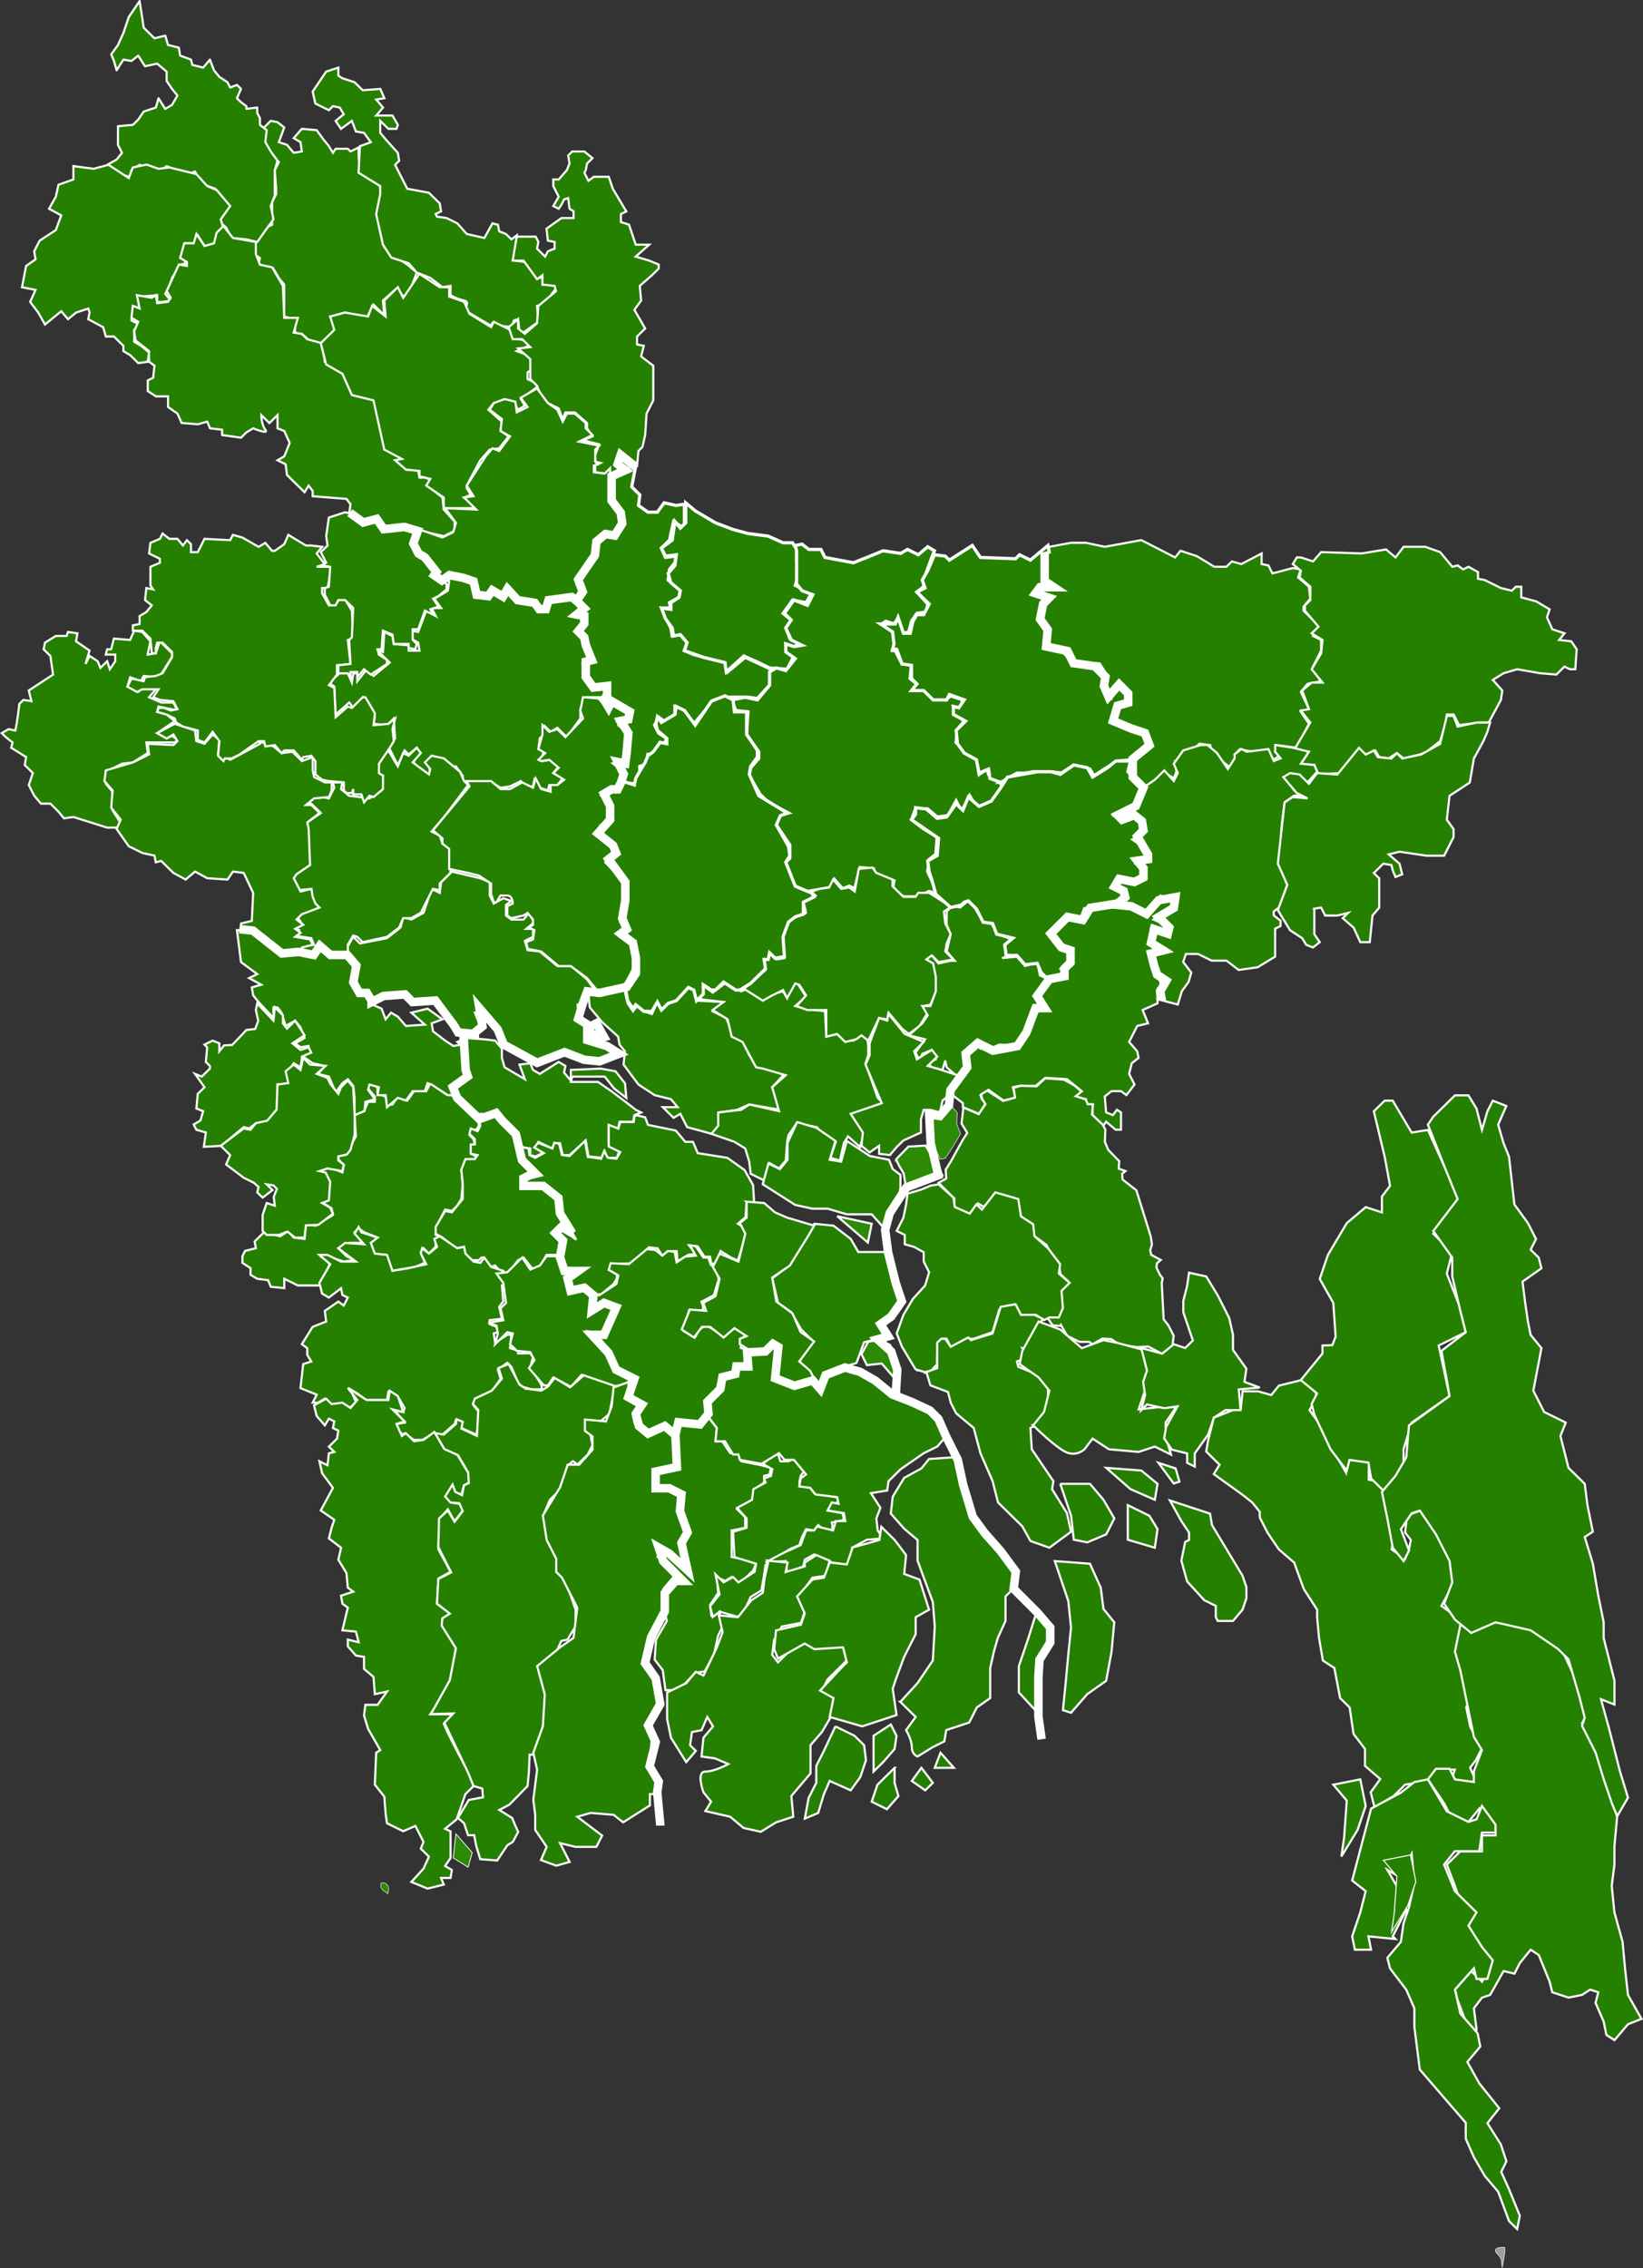 <svg id="Layer_1" data-name="Layer 1" xmlns="http://www.w3.org/2000/svg" viewBox="0 0 1544.65 2132.5">
	<rect x="0" y="0" width="1544.65" height="2132.5" fill="#333333" stroke="none"/>
	<defs>
		<style>.cls-1{opacity:1;}.cls-2,.cls-3,.cls-7,.cls-9{fill:#268000;}.cls-10,.cls-11,.cls-2,.cls-3,.cls-5,.cls-6,.cls-7,.cls-8,.cls-9{stroke:#fff;}.cls-10,.cls-2,.cls-3{stroke-width:2px;}.cls-3{stroke-linecap:round;stroke-linejoin:round;}.cls-11,.cls-4{fill:none;}.cls-4{stroke:#000;}.cls-10,.cls-5,.cls-6{fill:#2c8a04;}.cls-5{stroke-width:0.75px;}.cls-6,.cls-8{stroke-width:0.5px;}.cls-7{stroke-miterlimit:10;}.cls-8{fill:#9d9d9d;}.cls-9{stroke-width:3px;}.cls-11{stroke-width:8px;}</style>
	</defs>
	<title>atc-map-green</title>
	<g id="atc-map">
		<g id="Group_9" data-name="Group 9">
			<g id="Rongpur" class="cls-1">
				<path id="path4167" class="cls-2" d="M248.18,119.88l6.36-6.26,6.35,1.25,6.35,5-5.08,13.77,7.63,2.5,6.35,7.51,7.62-1.25-1.27-8.76-6.35-3.76,7.62-8.76,14,1.25,6.36,8.76,5.08,6.26,3.81,6.26,2.55-3.76H327l2.55,2.5,7.62-3.75v8.76l1.27,15,8.9,6.25,8.9,5,2.54,6.26-1.27,7.5-2.54,18.77,3.81,12.52,2.54,13.76,10.17,8.76,11.44,7.51,8.9,7.51-3.82,10-3.82,8.76-3.81,5-7.63-8.76L360,282.56l1.27,13.77-10.17-10-6.35,12.51-20.34-5-14,3.75,5.08,12.52-6.35,7.5-3.81,6.26-11.44-1.25-10.17-8.76h-6.35V300.08l-10.17-2.5v-30l-5.08-6.26-5.08-8.76-14-3.75,1.27-6.26-3.82-2.5V230l-1.27-3.75,5.09-6.26-3.82,6.26L248.18,215l7.62-3.75V190l3.82-7.51v-5l-1.28-17.52,3.82-7.51-14-15V119.88Z" transform="translate(0 0)"/>
				<path id="path2169" class="cls-3" d="M109.65,66.07l-2.54-8.76-2.54-6.25,6.35-8.76L116,31l5.08-15L131.25,1l2.55,16.27L135.07,26l10.16,10,10.17-2.5,2.54,8.76,10.17,2.5,1.27,7.51,10.17,3.75,1.27,5L191,63.56l6.36-7.51,3.8,10,5.09,6.26,7.62,5,2.54,5,6.36-2.5,3.81,3.76-3.81,8.76,3.81,3.76,5.08,3.75v2.5l10.17-1.25v5l2.54,5v6.26l6.36,5-1.27,11.26,5.08,8.76,6.35,8.76-2.54,8.76v23.78l-3.81,10,2.54,12.52L250.72,215l-8.9,12.51L231.65,225l-14-1.25-5.08-10-6.35-5L213.86,195l-5.08-10-6.36-7.51-10.17-3.75-5.08-5-3.81-7.51-6.36,2.5a19.22,19.22,0,0,0-5.08-2.5c-3.49-1.25-8.9-2.5-8.9-2.5l-6.35-2.5-6.36,5-10.16-2.5-8.9-3.76-7.63,5-1.27,6.25a45.8,45.8,0,0,1-8.9-2.5,89.55,89.55,0,0,1-10.17-5l-2.54-3.75,8.9-5,5.08-6.26-3.81-7.5V118.65l14-1.26,5.08-5,5.09-7.5,11.44-3.76L149,92.37l6.35,10,6.36-3.75,5.08-8.76-5.08-6.28-5.08-7.51V67.32l-8.9-7.5-11.44,2.5-6.35-10-6.36,5L116,56.06Z" transform="translate(0 0)"/>
				<path id="path2192" class="cls-2" d="M42.29,305.09l-6.35-11.27-7.62-10,5.08-11.26-12.71-2.5,3.81-20,8.9-6.26-1.27-7.51,5.09-10,15.25-10,5.08-13.76-11.44-6.26L52.46,185,55,173.69l14-5V156.17L88,158.67l14-3.75,19.07,12.51,3.81-10,13-2.68,11.18,3.93,10.16-1.25,25.42,6.26,10.17,11.26,8.9,3.76,12.71,15-8.9,12.52,2.54,8.76-6.35,6.26-2.55,10h-8.9l-6.35-10-3.81,7.5h-7.63l-3.81,13.77,5.09,5-6.36,1.25-7.63,12.52-2.54,7.51-3.81,7.51,5.08,6.26-7.62,1.25h-5.09v-6.26l-16.52,1.25v10H124.9l-1.27,12.51,7.62,3.76-5.08,5v11.27l6.36,3.75,7.62,6.26-1.27,8.76-8.9,1.25-7.62-7.51L116,330.12v-5l-8.9-8.76H99.48l-2.54-8.76-14-7.5,1.27-6.26L83,290.07l-11.43,3.76-7.63,6.26-6.35-7.51Z" transform="translate(0 0)"/>
				<path id="path2175" class="cls-2" d="M334.6,123.64l-3.81-10-10.17,7.51-5.08-7.51,7.62-6.25-3.81-6.26L313,99.86l-3.81,3.75-12.71-6.25-2.54-11.27,12.71-18.77,11.44-3.75v7.51l3.81,2.5,11.44,3.75L341,84.84l16.52-1.25,3.82,8.76-7.63,1.25,6.36,7.51-6.36,7.51h15.25l5.08,8.76-1.27,3.75H365.1l-7.63-7.5v11.26l6.36,7.51L374,143.66l1.28,7.51-3.82,3.75,11.44,22.52,20.34,3.76,10.16,10,1.27,7.51-5.08,2.5,1.27,2.5,8.9,1.25,10.17,5,8.9,10,16.52,3.75L463,210l5.09,1.26,1.27,6.25,6.35,2.5,5.09,5,5.08-3.76L483.3,245l10.16,1.25,14,15L510,260v7.5h11.43l1.27,3.76-11.44,15-6.35,1.26,1.27,15-14,10-3.81-1.25-1.27-11.26-3.82,1.25-2.54,6.26-10.16-1.25-7.63-2.5-1.27,2.5-25.42-15s6.36-7.51,0-8.76a46.91,46.91,0,0,1-12.71-5v-8.76L415.94,270l-11.44-8.76-12.71-5-7.62-8.76-16.3-5.31L360,230l-6.36-28.78,3.82-18.77v-7.51l-20.34-12.51,1.27-25,10.17-3.75-6.35-8.76Z" transform="translate(0 0)"/>
				<path id="path2174" class="cls-2" d="M210.05,212.48l-6.35,6.26-2.55,10-8.9,2.5L184.64,220l-2.55,8.76h-8.9l-3.81,13.77,6.35,3.75V250l-7.62-1.26-11.44,25,3.81,6.26-2.54,3.75-10.17,1.25-1.27-7.5-3.81,2.5-14-2.5,2.54,12.51-6.35-2.5-1.27,11.26,6.35,3.76-3.81,8.76,1.27,8.76,12.71,10v10l5.09,3.75L144,355.14l-5.09,2.5v10l7.63,5H158v10l8.9,6.25,3.81,8.76,15.25,1.25,8.9-2.5,2.54,6.26L208.79,404v5l17.79,2.5,5.09-5L238,402.7S253.27,409,249.46,404s-3.82-13.77-3.82-13.77l7.63,7.51,7.62-7.51V402.7l6.36,2.5,5.08,11.27L267.25,429l-6.36,3.76,7.63,3.75,1.27,10,16.52,16.27,3.81-6.25,3.82,5v5l31.77,2.5,3.81,5-1.27,8.77,14,7.5,12.71-2.5,6.35,10,17.8-2.5,38.12,8.77,10.17-5v-8.76l-10.17-11.26-1.27-11.27-14-11.26,2.54-5-3.81-2.5h-6.35l-1.27-7.51H381.62L374,432.74l3.81-2.5-12.71-7.51-8.9-35-5.08-12.51-19.07-3.75-8.9-20-17.79-11.26-2.54-17.52-14-3.76-5.08-5-7.63-1.25L280,298.84H267.24l-1.27-30-10.16-17.52-11.44-2.5-3.82-10V227.51L219,223.75Z" transform="translate(0 0)"/>
				<path id="path2176" class="cls-2" d="M417.21,477.77v-10L400.69,456.5l3.81-6.26-10.17-2.5v-5l-12.7-1.26-10.17-8.76,6.35-1.25-16.52-8.76-10.17-46.3-20.33-5-8.9-20-15.25-8.76-5.08-20,12.71-12.51-3.82-12.52,14-3.75L346,297.56l3.81-10,12.71,10-1.27-15L374,270l5.08,10,15.25-22.53L413.39,270h8.9v8.76l14,5,5.08,11.26,20.34,12.52,2.54-5,15.25,7.51,3.81,3.76L482,317.59l11.44,2.5,3.81,5-11.43,5L496,333.86l3.82,5v8.76l-3.82,2.5v6.26l7.63,3.76,1.27,3.75-5.08,3.76-10.17,7.5,3.82,6.26-6.36,3.76-3.81-6.26-7.63-2.5-1.27,3.75-10.16-1.25-5.09,6.26,12.7,11.26-1.27,8.76,7.63,5-8.9,11.26-8.9,1.25-8.9,10L438.8,456.51V459l3.81,6.25-6.35,2.5,14,10h-33Z" transform="translate(0 0)"/>
				<path id="path3151" class="cls-2" d="M498.54,346.38v-8.76l-11.43-10,11.43-1.25-7.62-7.51H482l-3.81-11.27,8.9-7.5v8.76l6.35,5,11.44-10,1.27-16.27,16.52-13.77-1.27-5L510,267.54v-8.76l-5.08,3.75L492.19,245H482l3.82-22.52h17.79l2.54,5-1.27,6.26,7.62,7.51,2.55-5,6.35-2.5v-6.26l-6.35-1.25L513.8,215l14-10h11.44v-6.26l-3.81-2.5-1.27-10-3.81,1.25-2.55,5-2.54,3.75-5.08-2.5,5.08-8.76-2.54-5-2.54-5v-6.26h5.08l7.63-8.76,2.54-6.25-1.27-7.51,3.81-3.76h11.44l7.62,6.26-5.08,5-1.27,6.25-1.27,2.5,3.81,7.51,5.09-3.75h14l3.82,11.26,12.7,21.27-5.08,2.5v7.51l7.63,2.5L597.67,230h12.71l-12.71,11.26L610.38,245l8.9,3.75v3.76l-6.35,6.25-11.45,10,1.28,13.77-6.36,8.76,5.09,8.76,5.08,8.76-7.63,7.51v7.51l6.36,1.25-2.55,10,11.44,8.76v32.54l-6.35,12.51-1.27,20L604,420.22,600.21,424l-1.27,13.77L592.59,434l-8.9-5v7.5l5.08,3.76L577.33,449l-5.08-1.25v-5l-2.54,2.51L559.55,444v-6.26l5.08-2.5L559.55,434v-6.26l3.81-10L548.11,414l8.9-3.76-5.09-7.51v-5l-11.43-10h-8.9L529,393.93l-3.81-10L510,376.41l-5.08-13.77-6.36-6.25v-10Z" transform="translate(0 0)"/>
				<path id="path2177" class="cls-2" d="M394.33,497.79l21.6,7.51,10.17-5,2.54-8.76-10.16-13.77L447.71,479l-11.44-11.26,8.9-1.25-6.35-10L456.61,429l6.35-7.51,6.36,2.5,10.16-13.77-8.9-5,1.27-11.27-11.44-8.76,3.82-6.25,10.16-3.76,10.17,2.5,1.27,10,10.17-5-6.36-8.76,15.25-8.77,10.17,13.77,8.9,6.26,5.09,11.26,3.81-7.51h7.63l10.16,8.76v5l6.36,6.26L544.3,415.2,563.36,419l-3.81,3.76V434l2.54,2.5-3.81,1.25V444l10.16,1.25,5.09-5v6.26l3.81,2.5v20l6.36,13.77,1.27,8.76-8.9,12.52-6.36-1.26-8.9,7.51-1.26,11.28-8.9,12.51L543,542.85v6.26l3.81,6.26,5.08,1.25-6.35,3.75L543,567.88l-2.54-5-14-1.25-11.44,3.75-2.54,6.26h-6.36l-2.54-5-19.06-3.75-5.09-6.26-3.81-1.25-3.81,5-6.36-3.76-3.81-1.25-2.54,5L449,559.12l-3.81-12.51h-5.08l-3.82-3.76-14-1.25-5.08,6.26-7.63-6.26v-3.75l-10.16-13.77H395.6l-5.08-6.26L388,511.56Z" transform="translate(0 0)"/>
				<path id="path3149" class="cls-4" d="M497.28,355.14" transform="translate(0 0)"/>
			</g>
			<g id="Rajshahi" class="cls-1">
				<path id="path5240" class="cls-2" d="M327,898.24v-8.76l5.08-8.76,6.35,6.25,25.42-5,12.71-10,2.54-10,7.62,2.5,11.44-6.26,7.63-22.52,7.62,3.76,1.27-10,10.17-10,26.69,6.26,8.9,3.76v12.51l3.81,7.51,8.9-5,7.63,2.5-5.09,3.75v10l5.09,3.76H492.2l5.08-6.26,5.08,8.76-7.62,6.26h6.35v7.51l-7.62,3.75,2.54,8.76,11.44,1.26L524,908.25,535.4,907l16.53,13.77,8.9,12.52-12.71,2.5v7.51L543,944.55l1.28,11.26,6.35,7.51,10.17-2.5,5.08,15h-5.08l-10.17-11.26,3.81,15,15.25,2.5,11.44,7.51-11.44,3.75-6.35,3.76-15.25-1.25-15.25-6.26-17.8,5-11.43,5-30.5-18.77-5.09-12.52L452.8,952.06h-6.35l5.08,12.52-6.35,7.51-14-2.5-8.89-12.52-12.71-13.76-5.09-2.51H386.7l-7.62-5h-14l-7.63-1.25-10.16,8.76v-6.26l-10.17-3.76-5.09-10L334.6,907,327,898.24Z" transform="translate(0 0)"/>
				<path id="path2180" class="cls-2" d="M164.3,678l-7.62-6.25-8.9-2.51,1.27-5,17.8,3.75L163,660.47H151.59l-11.44-5,6.36-7.51-11.44-2.5-5.08,5-10.17-5,2.54-8.76,10.17,3.75,2.54-5,14,1.25,3.82-5L163,615.42l-12.71-12.51-3.81,11.26-7.62,1.25,2.54-12.51-7.63-8.77-7.62-1.25-3.82,8.76-15.25-1.25-2.54,10h-3.81l-1.27,5h8.9v6.26l-5.09,7.51-2.54-7.51h0l-6.35,6.25-2.54-6.25-7.63-5-3.81,7.51,3.81-12.51-12.71-8.76,1.27-7.51-8.9-1.25-1.27,3.75H52.46L42.3,604.16,41,610.42l6.35,6.25,2.54,17.52-22.87,15,2.54,10L22,658l-3.81,3.76-1.27,10-1.27,8.76-1.27,6.26L8,685.5l-6.36,3.76L5.45,693l6.35,5-1.27,5,14,8.76-1.28,7.5,7.63,7.51-3.81,11.26,5.08,10,6.35,7.51h8.9L55,763.1l5.08,6.25L69,768.1l31.76,10h12.71v-6.25h-1.27l-6.35-10V744.32l-6.35-7.51V725.55L114.74,718l10.16-1.25h0l14-8.76-1.27-10H164.3l2.54-2.5-5.08-3.76-5.08,2.5-8.9-5Z" transform="translate(0 0)"/>
				<path id="path2184" class="cls-2" d="M315.54,671.74l-1.27-26.28-5.09-3.75L319.35,633H327l3.81,8.76,1.27-8.76h3.81v7.51l8.9-11.27,6.36,6.26,15.25-12.52-12.71-12.51,6.35,2.5,1.27-18.77,7.63,3.76,1.27,7.5,14,1.26v5h10.16l-1.27-7.51-6.35-3.75V592.9l6.35,1.25,7.63-20,8.9,5-3.82-7.51h8.9l-6.35-8.76L421,555.35l1.27-8.76-5.08-1.25,5.08-5,14,2.5,8.9,5,2.54,11.26,11.44,2.51,2.54-6.26,11.44,6.26L477,554.1l10.17,10,15.25,2.5,6.35,6.26h5.09l3.81-8.76,21.6-2.5,3.81,6.26,3.82,1.25-3.82,10h5.09l2.54,8.76-5.09,7.51,5.09,3.76-2.54,6.25,5.08,7.51,1.27,8.76-6.35,1.25V634.2l10.16,11.27h8.9l3.82,6.25-2.55,3.76h-17.8l-2.54,3.75v7.51h-2.54v8.76L532.86,693l-8.9-8.76L517.61,688l-5.09-5v6.26l-5.08,5-1.27,10,5.08,2.5-2.54,6.26,1.27,2.5,7.63-1.25,7.62,6.26-5.08,6.25,8.9,5L524,738.08h-7.63l-1.27,5-7.62-2.5-5.1-7.51-1.27,6.26h-7.62l-3.82-5-10.16,5-8.9,1.25-10.17-6.26L435,735.57v-6.25l-6.35-8.76h-3.81l-7.62-7.51L407,711.79,402,715.55l2.54,10-1.27,3.75-14-11.26v-5l5.08-3.76L391.79,703l-7.63,6.26-3.81-3.75L374,719.3l-8.9-17.52,6.35-7.51-1.27-18.77-6.35,6.26-12.71-1.25,1.27-6.26L341,655.48l-8.9,10-3.81-5Z" transform="translate(0 0)"/>
				<path id="path3179" class="cls-2" d="M282.49,895.74v-6.26l12.71-1.25L292.66,882l-16.52-2.5,5.08-5-5.08-2.5,7.62-3.75-5.08-7.51L299,853.19l-6.35-10v-7.51L280,836.92l-5.08-12.52,16.52-11.26-2.54-40,12.71-8.76-8.9-8.76H285l11.44-7.51,12.71,2.5,5.08-10-1.27-5h8.9l-1.27,6.26,7.62,6.26,10.17,1.25,8.9,1.25,11.44-7.51L360,729.29h-5.09V718l10.17-12.52,8.9,15L379.08,708l5.09,2.5,7.62-7.51,3.82,5L388,716.77,403.23,728l1.27-5-5.08-6.26,6.35-6.26,11.44,2.5,7.62,6.26,7.63,6.26,3.81,8.76,3.81,3.75-21.6,28.78-12.71,15,7.63,3.76,2.54,7.51,6.35,3.75,1.27,23.78-10.17,10v6.26L407,835.65,395.6,858.18l-8.9,5h-7.63L375.26,872l-11.44,8.76-22.87,5-5.08-5-3.82-1.25L327,888.22V897l-15.25-1.25L299,892l-5.08,6.25Z" transform="translate(0 0)"/>
				<path id="path3168" class="cls-2" d="M109.65,779.36l3.82-8.76-8.9-11.27,1.27-16.27-7.63-8.76,1.27-10,25.42-7.51,15.25-7.51-1.27-10L163,700.51l3.81-3.75L163,690.5l-6.36,3.76-8.9-5,16.52-8.76,19.07,6.26,1.27,10,7.62,2.5,7.63-8.76,6.35,5L205,709.27l11.44,5,28-15-1.27-2.5,14,5,7.62,6.26,10.17-1.25,8.9,8.76,10.17-3.75v12.51l1.27,6.26,10.16,5h6.36v7.5l-2.54,6.26-14,1.26-7.63,6.25h5.08l7.63,7.51-11.44,8.76,1.27,6.26h0l1.27,33.79-12.71,8.76-2.54,3.75h0l6.36,12.52,10.16-2.5,1.27,7.51,2.54,6.25,3.82,3.76-16.52,6.26-5.09,5,6.36,5-7.63,3.75,5.08,3.76-5.08,3.75,14,2.5,2.54,5-10.16,2.5-1.28,5h-12.7L252,888.24l-11.44-10-5.08-2.5-8.9-2.5v-5l10.17-2.5L238,839.43l-8.9-18.77L219,819.4l-5.08,7.51-19.06-1.25-11.44-6.26-8.9,7.51L163,820.65l-11.44-11.26-5.08,1.26-1.27-6.26-11.44-2.5-12.71-6.26Z" transform="translate(0 0)"/>
				<path id="path4248" class="cls-2" d="M422.29,816.9V798.13l-6.35-5v-5l-8.9-7.51,34.31-41.3-2.54-5h22.88l8.9,7.5h8.9l11.43-6.25,10.17,5,2.54-8.76,5.09,10,8.9,2.5v-6.25H524l6.36-5-10.17-6.25,5.08-5-8.9-7.51-7.62,1.25-2.55-1.25,6.36-6.26-6.36-3.75L510,690.5v-8.76l6.35,6.26,7.63-2.5,7.62,7.51,16.52-17.52L545.57,668l2.54-12.52,15.25,1.25,5.09,6.26,3.81,3.76,2.54-5h3.82L585,668l3.81,1.25,1.27,7.51L582.43,678l-1.27,3.76,7.62,6.25v18.77l-2.55,10h-7.62L585,724.3l1.27,8.76-6.35,3.76-1.27,7.5-5.08-1.25-6.36,7.51,6.36,8.76v10l-8.9,6.25-3.82,6.26,17.8,18.77L571,808.15l1.27,5,8.9,6.26,6.35,10L585,865.72l3.82,5L585,874.48v5l3.82,1.26,5.08,5v3.75l3.81,3.76-1.27,15-8.9,17.52L571,932.05h-8.9l-10.17-12.52-15.25-11.26H525.23L508.71,894.5,496,892l-1.27-6.26,6.36-2.5,1.27-8.76-5.09-2.5,3.82-2.5v-5L496,858.21l-3.81,2.5-11.44,2.5-3.81-2.5v-8.77l5.08-2.5s0-7.51-5.08-7.51h-6.36l-3.81,6.26h-2.54l-2.54-7.51v-10l-11.44-7.51-10.16-2.5Z" transform="translate(0 0)"/>
				<path id="path2179" class="cls-2" d="M316.81,634.2v-8.76l12.7-1.26L327,601.66l5.08-1.25-1.27-26.28-7.62-12.51h-2.54l-5.09,6.26-6.35,1.25-6.36-11.27v-5h5.09l3.81-20h-14l7.63-2.5-7.63-10,5.08-6.26-10.16-1.25h-5.09l-16.52-10-3.81,8.76-8.9,6.26H255.8l-6.36-7.51-6.35,3.75-15.25-8.76-8.9-2.5-2.54,5-24.15-1.25-6.35,12.51h-6.35v-7.51l-3.81-3.75-3.81,5-5.09-6.26h-7.62l-6.36-5-2.54,5-8.9,3.76h0l-1.27,10,10.17,5v3.75l-8.9,3.76v17.52l2.54,3.75-6.35-1.25-1.27,11.26,6.35,5-5.08,6.26-6.36,3.75v7.51l-6.35,1.25v5h8.9l7.63,7.51,1.27,13.76h3.81v-5l1.27-5h5.08l8.9,8.76v5l-8.9,15-6.35,2.5-10.17,1.25-1.27,3.75L123.63,638l-3.81,7.51,8.9,5,5.08-2.5h15.25L144,655.49l6.35,2.5L163,659.24l3.82,7.51L160.49,668l-6.35-2.5h-5.09l-1.27,3.76,8.9,2.5,7.63,3.75,1.27,3.76,6.35,3.75,14,3.76v8.76l6.36,2.5,7.62-10,6.36,8.77L205,710.55l5.08,5,1.27-2.5h6.36l7.62-3.76,17.8-12.51h5.08l1.27,5,8.9-1.25h0l6.36,7.51,2.54-2.5h8.9l7.62,8.76,1.27-2.5,7.63-1.25,3.81,5v12.5l6.36,5,6.35,1.25,14,1.25v7.51l2.54,2.5h5.09l1.27-3.75v5h7.62l2.54,7.51,5.09-6.25,3.81,1.25,8.9-7.51V729.32l-3.81-2.5v-8.76l10.16-15,3.82-6.25-1.27-11.27,2.54-10-6.36,5-14,1.25,1.28-11.27-8.9-15H341l-10.16,10L327,664.24l-11.43,10-1.28-27.53-5.08-2.5Z" transform="translate(0 0)"/>
				<path id="path3152" class="cls-2" d="M329.52,624.19l-1.28-22.52,2.55-2.5,1.26-27.54-7.62-7.5h-6.36l-2.54,5h-5.08l-5.08-10v-6.26l3.81-1.25,1.27-18.77-7.62-1.25,3.81-2.5-5.08-10,6.35-6.26-1.27-8.75,2.54-17.52,15.25-5,5.09,1.25L341,491.54l14-2.5,6.35,8.76,17.79-2.5,14,5-5.08,10,6.35,10,6.36,5,8.9,12.51-1.28,3.74,11.44,7.51v5l-7.62,6.26-5.09,2.5,5.09,7.51-7.63,2.5,2.54,5-7.62-3.75-6.36,17.52H388v10l3.81,3.76-1.27,5-6.35-1.25v-3.75h-14l-1.27-8.76L360,592.9l-1.27,17.53h-3.81l1.27,5,7.63,5v3.75L352.4,631.7l-3.81,2.51-6.36-5-6.35,7.51v-5h-6.36v5L327,633h-8.9v-7.51Z" transform="translate(0 0)"/>
			</g>
			<g id="Khulna" class="cls-1">
				<path id="path7082" class="cls-2" d="M248.18,1158.53l15.25,3.75,7.62-5,5.09,6.25,10.16,1.25,1.28-13.76,8.9,1.25,16.52-10-1.27-6.26-10.17-6.26,5.08-2.5,2.54-17.52-3.81-6.26-6.35-3.75,7.62-3.76,15.25,6.26,1.27-6.26-5.08-6.26-1.27-3.75h7.62l10.17-17.53-1.27-20,8.9-3.75,3.81-8.76h6.36v-5l-6.36-7.51,1.27-5,7.63,3.76v6.26l7.62,2.5,1.27,7.51h5.09l5.08-7.51,8.9,3.76,6.36-8.77h11.43l3.82-7.51L419.76,1029l10.16,1.85,1.28,5,17.79,15,1.27,7.51-2.54,3.75h-3.83l-2.54,5,3.81,3.75,1.27,5-3.81,1.26v7.5l5.09,2.51-1.28,2.5h-6.35l-6.35,10,1.27,13.77-1.27,13.77-3.82,6.26-5.08,5-6.35-1.26-7.63,15-1.27,8.76,5.08,1.25-5.08,3.76v6.26l-6.36,6.26-5.08-5-2.54,3.76,3.81,10-8.9,3.75-21.6,3.76-6.35-15H352.39l-5.08-11.27,7.62-5-12.71-5-5.08-3.75-3.81,3.75,7.62,10H328.24l-10.16,5,7.62,7.51,7.63,3.76-10.17,1.25-16.52-5-3.81,1.25,7.62,5-3.81,8.77-3.82,6.25-1.27,6.26H280l-12.71-6.26v8.77l-12.71-1.26-2.54-6.25-10.17-1.25-6.35-3.75v-6.26l-7.63-5v-6.26l2.54-5,10.17-2.5-1.27-6.25,8.9-8.78Z" transform="translate(0 0)"/>
				<path id="path8053" class="cls-2" d="M415.94,1163.53l-6.36-3.75v-6.26l8.9-15,6.36,1.25L435,1127.23v-15l-1.27-12.52,3.82-10h8.9l2.54-3.75-6.36-1.25v-8.76h3.82v-5l-5.09-5,1.27-5,6.36,2.5,2.54-5-1.27-7.51,1.27-3.75,16.52,1.25,2.54,6.26,12.71,10,3.81,12.52,5.09,6.25v8.76l5.08,6.26,5.08,2.5v5H496l-5.08,3.76,1.27,3.75h19.05l10.17,6.26,2.54,8.76h3.81v13.77l8.91,13.77,2.54,7.51L527.78,1156l-5.08,5,6.35,2.5v16.27H513.8l-6.36,11.26-6.35,2.5-8.9-11.26-5.09,2.5-7.62,10-5.09,2.5h-2.54l-6.35-7.51-3.81,1.25-7.63-8.76h-1.27l-2.54,2.5H443.9l-6.36-5-1.27-7.51-7.62,1.25-12.71-10Z" transform="translate(0 0)"/>
				<path id="path2204" class="cls-2" d="M300.29,1206.08l10.16-17.52-10.16-8.76h7.62l12.71,6.26h14l-16.52-12.52,6.35-5,17.79,1.25-8.9-10,3.82-6.26,2.54,5,15.25,5-6.35,5,3.81,10,11.44,1.25,5.08,15,15.25-2.5,16.52-3.75-5.08-10,1.27-5,6.35,5,7.63-6.25-2.54-7.52,5.08-2.5,16.52,11.27,6.35-1.25,1.28,6.25,7.62,7.51,6.36,1.26,3.81-5,6.35,8.76,11.44,3.75-3.81,6.26,6.35,3.76-3.81,3.75,1.27,15-3.81,5,2.54,11.26-11.44,1.26v3.75l6.35,2.5,1.28,5-3.82,1.25,1.27,8.76,11.44-7.51h3.82l-1.27,12.52,7.63,2.5v2.5h11.44l2.54,3.75-2.54,8.76,7.62,12.52s6.36,8.76,1.27,8.76h-7.62l-8.9-2.5L487.1,1300l-6.35-15-3.81-3.75-8.9,6.26,2.54,8.76L463,1307.46,446.44,1315l-1.28,6.26,5.09,6.26L449,1343.76l-1.27,5-14-6.25v-6.26l-5.09-1.25-1.27,3.75-11.44,10-7.62-1.25-11.44,6.26h-7.62l-8.9-6.26-1.28,1.25L374,1345l-1.27-6.26,7.63-1.25-8.9-11.26,7.62,1.25,1.27-3.76-5.08-8.76-10.17-6.26-1.27,7.51h-19.7l-8.26-6.26-6.35-3.75h0l5.08,11.89-5.08,5-19.07-2.5-5.08-5.63-6.36,3.76h-5.08l3.81-7.51L282.48,1305l2.55-22.52,7.62-2.5-3.81-6.26v-6.26l-5.09-3.75,10.17-16.27,12.71-5-1.27-10,12.71-8.76,5.08,3.75,3.81-7.51-5.08-2.5-1.27-6.26-11.44,8.76-6.35-3.75-2.54-10Z" transform="translate(0 0)"/>
				<path id="path2205" class="cls-2" d="M473.13,1206.08l-6.36-8.76,10.17-1.25,10.17-10,3.81-3.75,7.63,11.26,8.9-3.75,6.35-8.76h14l3.81,10h10.16l1.27,2.5-8.9,10,3.82,7.51h14l6.35,7.51v5l-3.81,6.26,3.81,1.25,8.9-6.26,10.17,1.25-1.27,8.76-3.82,8.77-5.08,10h-6.35l-10.17-2.5,16.52,13.76,5.08,7.51,5.09,12.52,14,8.76V1300l-3.82,1.25-11.43,2.5-29.23-11.26-10.17,11.26-16.52-8.76-5.08,7.51h-3.82l-14-16.27,5.09-7.51-3.82-7.51-12.71-1.25-6.35-6.26,2.54-10-5.08-1.25-11.44,11.26,2.54-10-1.27-7.51-7.63-2.5,14-2.5-2.54-11.27,5.09-5-2.55-18.77Z" transform="translate(0 0)"/>
				<path id="path2206" class="cls-2" d="M327,1304.94l8.9,11.26-6.36,7.51-7.62-5L311.73,1320l-5.08-5-11.44,6.26,2.54,10,7.63,8.76,3.81-6.25,5.08,2.5-1.27,6.25,5.08,2.5-1.27,7.51-7.62,7.51,5.08,5-5.08,1.25-1.27,11.26-7.63-3.75,2.54,11.26L313,1398.8l-11.44,21.27,12.71,8.77-2.54,7.5-2.54,10,11.44,8.76-2.55,11.26,7.63,12.52,1.27,13.77,5.08,3.75-11.44,3.76,1.28,7.51,5.08,3.75-5.08,21.28,12.7,1.25,2.55,10-10.17-2.5v6.25l7.62,8.77,7.63,1.25V1569l8.9,7.51,1.27,16.27,11.44-2.5-8.9,12.52H343.49l-1.27,10,3.82,12.52,11.43,20-3.81,2.5-1.27,30,8.9,11.26,1.27,16.27,1.27,8.77,15.25,7.51,11.44-5,7.63,15L395.6,1738l7.63,7.51-5.08,11.26-11.44,12.52,15.25,6.26,15.25-3.76-2.54-6.26h8.9l1.27-7.51-6.36-3.75,5.09-7.51v-25l-5.09-2.5,10.8-8.77,8.27-23.77,7.63-7.51-3.82-11.27-10.16-18.77-10.17-20-3.81-8.76,8.9-8.76H404.5l12.71-17.52,6.36-13.77,5.08-31.28-12.71-20v-6.26l7.63-6.26-12.71-8.76,1.27-23.78,11.44-6.25-11.44-21.27,1.27-28.79,7.62-8.75,6.36,11.26,7.62-10-2.54-6.26-7.62-1.25-5.09-5,5.09-10,2.54,5,6.35,2.51,2.55-8.76,6.35-3.76-1.27-6.26-11.44-18.77-12.71-6.26L410.86,1350l-2.54-3.76-10.17,7.51-8.9,1.25-7.63-7.51-3.81,2.51-5.08-11.27,7.62-2.5L368.92,1325l10.16,2.5-5.08-15-7.62-5-1.27,8.76H344.77L327,1304.94Z" transform="translate(0 0)"/>
				<path id="path3186" class="cls-2" d="M440.72,1394.41l-4.45,1.88-1.9,9.39-6.35-3.13-2.54-6.89-7,11.27,5.08,5.63,8.27.62,3.17,7.51-7.62,10L421,1420.07l-8.27,7.51-.63,26.9,12.07,23.77-12.07,6.26-1.27,23.15,12.07,9.39-7,4.37-.64,6.89,13.35,21.27-5.72,30-17.79,31.91,21-.62-8.27,8.76,22.24,46.92,5.09,12.52,8.26,2.5.63,8.13-13.34,2.51-10.17,16.9,5.72,5,3.82,11.26h5.72l1.9,10,3.82,12.51,15.89,1.25L477,1734.8l5.09-3.13,5.08-9.39-2.54-5.63-3.18-7.51-12.07-7.51,9.53-5L496,1679.1l1.28-13.77.63-15.64H503l8.9-32.54.64-25.65-5.73-23.77,17.16-16.9,3.81-8.14,5.72-1.25,7.63-12.51v-15.65l-11.44-33.16-6.36-3.13v-15l-8.9-18.77-2.54-21.27L517,1410l10.16-10,6.36-21.9,5.08-4.38,4.45,3.13,9.53-9.4,4.44-8.76-1.9-10-3.82-3.75v-8.14l13.35-.62,8.26-6.89L578,1303l-29.23-10-12.7,11.26-14.62-8.76-6.35,8.14-6.36,3.75-14.61-1.87-5.72-3.76-10.17-19.4-9.53,3.76,3.18,10-9.53,11.26-15.89,7.51-1.9,5,5.09,5.63-1.27,24.4-14.62-6.88,1.27-6.26-5.71-2.5-.64,4.38-11.44,10-8.26-1.25,8.9,15,12.71,5.64,9.53,16.27.61,10Z" transform="translate(0 0)"/>
				<path id="path3188" class="cls-2" d="M222.76,874.46h14l12.71,11.27,17.79,10,14,1.25,14,2.5,5.08-8.76L310.45,897H327l7.63,13.77L332.05,922l3.82,11.26,5.08,1.26,6.35,1.25v7.5l11.44,5,3.81,10,5.09-6.25,6.35,3.75,7.63,8.76,17.79-1.25L386.7,952.06,402,948.3l14,10-10.17,3.76,1.27,7.51,11.44,8.76,7.63,5,7.62-1.25,5.08,2.5-1.27,11.26-1.27,17.53-8.9,10,2.54,6.25H421l-15.25-10-3.81-1.25-2.54,7.51H388l-6.35,8.76-7.63-2.5-10.16,8.76-1.28-11.26h-7.62l1.27-7.51-8.9-2.5-1.27,5,6.35,8.76-8.9,2.5-.74,8.47-9.42,4.05v-16.27l-1.27-11.27-5.08-6.26-5.08,3.76-6.36,8.76-6.35-15-10.17-2.5,6.36-7.51-11.44-2.5-8.9-6.26,5.08-5v-5l-7.62,1.25-5.09-3.75,8.9-5-3.81-10-5.08-6.26-8.9,5-3.82-12.51-3.81-5h-3.81v10l-14-15L238,935.79l-1.28-7.51,8.9-2.5-11.43-6.26,7.62-3.76-15.25-11.27Z" transform="translate(0 0)"/>
				<path id="path5134" class="cls-2" d="M241.83,943.29l15.25,16.27,1.27-12.51,7.62,7.51v7.5l3.82,5,7.62-7.51,8.9,13.77-11.44,7.51,7.63,6.26,7.62-2.5,2.54,5-8.9,3.76v2.5l-1.27,7.5-6.35-3.75-5.09,7.5,1.27,11.27-11.43,1.25.31,23.78-10.48,10.94-9.85,1.57-6.67,5-5.08-1.25-16.53,13.77-2.54,3.75-18.42.94,1.9-13.45-8.9-2.5-2.54-5,6.35-3.75,2.55-8.76-6.36-2.5,1.27-13.77,6.36-6.26-8.9-12.51,6.35,2.5,7.63-7.51v-2.5l-3.82-3.75,1.27-13.77-2.54-2.5,7.63-3.76,6.35,2.51v7.51l4.39-5.52,7.68-.43,13.35-14.09,8.26-.94,2.86-7.5-2.22-10.33Z" transform="translate(0 0)"/>
				<path id="path6105" class="cls-2" d="M207.51,1077.19l21.6-16.27,6.36,1.26,5.08-6.26,10.62-2.29,8.82-10.38.9-23.62,10.09-1.4-2.47-11.11,7.63-6.26,6.35,5,2.62-11.34,6.28,6.33,14.66,1.24-8.3,7.51,10.16,3.76,2.7,5.81,7.47,9.2,2.55-6.25,6.35-6.26,5.08,6.26,1.43,28.41-.16,16.64-3.81,13.76-3.28,4.36-8.16,1.9V1091l5.09,3.75L321.9,1101l-14-2.5-7.63,2.5,5.95,1.44,4.22,8.57-1.27,17.52-6.36,2.5,7.4,4.19L313,1141l-13.69,10.53-11.73.44-1.27,11.56h-8.9l-7.25-5.67-8,3.16H250.72l-3.81-3.75v-15l3.81-11.26,7.62,2.5-1-8.32,3-7.43-3.29-3.31-6.35-1,5.53,5.37-9.34,7.15-5.09-5,1.28-5-4.42-4-9.63-4.74-16.45-12.47,3.81-8.76Z" transform="translate(0 0)"/>
				<path id="path7070" class="cls-2" d="M576.85,1304.46l14.38-5.31-1.8,15.93,14.38,5.32-9,8.85,1.8,8.85,12.58,8.85,16.18-5.31L636.17,1354l1.8,24.77-12.58,5.31-7.19,3.54L616.4,1400h18l3.6,3.54v19.47l7.19,17.69-5.4,8.86,7.19,23-14.38-7.08-10.79-5.31-3.59,3.54L638,1477.91v5.31h-5.39l-9,10.62v23l-10.78,17.7-3.6,10.61-1.8,21.24,10.78,15.92,3.6,19.47-14.38,19.47,5.4,12.39-1.8,23,7.19,19.47v10.61H611v10.62l-25.17,15.93-9-7.08-21.56-1.77L542.71,1708l23.37,17.7-5.4,10.61H540.92l-14.38-3.53,9,17.7L522.94,1754l-14.38-5.31,5.4-12.39-10.79-15.93v-14.17l-1.8-14.15,3.6-28.32-3.6-15.92,9-24.78,1.8-30.09L505,1566.39l21.57-17.7,12.58-8.85,3.59-28.31-14.38-28.32-5.4-5.31v-12.39l-9-17.7-3.6-23,16.18-26.54,7.19-21.24H544.5l12.59-14.15v-12.39l-7.19-5.31v-10.62l19.77,1.77,5.39-14.15,1.79-17.71Z" transform="translate(0 0)"/>
				<path id="path4157" class="cls-5" d="M428.65,1724.15l-2.54,22.52,14,8.77,3.82-13.77Z" transform="translate(0 0)"/>
				<path id="path1921" class="cls-6" d="M364.32,1780.69c0-2.46-7.86-2.56-6-10C358.7,1769.19,368.57,1770.07,364.32,1780.69Z" transform="translate(0 0)"/>
			</g>
			<g id="Barisal" class="cls-1">
				<path id="path2242" class="cls-2" d="M625.63,1589l-2.54-18.77-7.62-10,1.27-18.77,10.16-17.52-2.54-11.27v-17.52l8.9-10h5.09l-6.36-6.26-15.25-23.77,17.79,10,11.44,10-1.27-11.26-5.08-13.77,6.35-8.76-6.35-17.52V1405l-5.09-5-17.79-2.51-1.27-13.76,20.34-7.51V1355l-1.28-5,2.55-3.76,1.27-8.76,19.06,2.5,6.36-8.76H665l8.9,11.26L672.67,1355H679l7.63,11.26h7.62l2.55,7.51,19.06,3.76,8.9,2.5-1.27,6.26-5.09,1.25v6.26l-8.9,6.26-2.54,10-14,8.76,7.63,7.51v10l-12.71,2.5v25l20.33,3.75,2.55,2.5-2.55,6.26-12.71,12.52-7.62-6.26-6.37,3.76-7.62-3.75,1.27,15-7.63,11.26,1.27,10,7.63-3.75,2.54,15-3.81,7.51-3.81,17.52-8.9,16.27-8.91,1.25L638.33,1589H625.64v0Z" transform="translate(0 0)"/>
				<path id="path3218" class="cls-2" d="M676.47,1515.17l-6.35,5-2.55-10,8.91-11.27-3.82-18.77,7.63,7.51,8.9-5,5.08,5,15.25-10,1.27-7.51-20.33-6.25-1.27-23.78,12.7-3.75v-8.77l-8.9-10,14-7.51,1.27-10,11.44-6.26-1.27-3.75,6.36-2.5,1.27-6.26-8.9-5,8.9-7.51,5.08-2.5,2.54,7.52h7.63l5.08-2.51,10.17,11.27-3.81,5-1.27,6.26,2.54,3.75h7.62l3.81,6.26,21.6,3.75,1.28,5-6.36,1.24-3.81,6.26,14,2.5,1.27,6.26-11.44,2.5s2.55,7.51-2.54,7.51-10.17-5-10.17-5l-3.81,5-7.63-1.25-3.81,7.51-2.54,7.51-8.9,3.75-14,8.76-8.9,6.26-1.27,8.76-2.55,15-10.16,6.26-5.09,11.26-6.35,7.52-17.79-5Z" transform="translate(0 0)"/>
				<path id="path4189" class="cls-2" d="M719.68,1468.87l16.52-8.77,16.52-7.51,5.09-13.76h7.62l2.54-3.76,15.25,3.76,2.55-8.77h8.9l-1.28-7.51-15.25-2.5,3.82-7.51,6.35,1.25-1.27-6.25L766.7,1405l-5.08-6.26-10.17-1.25,1.28-7.51,5.08-3.76-11.44-13.77h-8.9l-5.09-6.26-16.52,10-20.33-3.76-1.27-5h-5.08L681.55,1355h-8.9l1.27-12.52-7.62-10v-15l11.44-12.51,1.27-6.26,11.44-6.26,2.54-6.26,11.43-1.25v-15l15.26,1.25,5.08-7.51,6.35,2.51-1.27,30,17.79,7.51,10.17-2.51,6.35-3.75,7.63,5,3.82-8.76,15.25-7.51,17.79,3.76,17.79,10,12.71,11.26,15.25,6.26,15.25,6.26,11.44,10,7.63,17.52-7.63,8.77-12.71,6.25-21.6,15-11.44,11.27-1.27,8.76-15.25,2.51,8.9,13.76-3.81,10,1.27,11.27,5.08,7.51L815,1447.58l-14,7.51v8.76l-2.54,8.77-8.9-2.51-7.62-1.25-16.52-7.51-8.9,5-1.28,6.27L740,1478.87l-1.27-11.26-19.06,1.26Z" transform="translate(0 0)"/>
				<path id="path2245" class="cls-2" d="M722.44,1467.28l18,1.77-1.8,8.85,18-5.31v-3.54l10.78-7.08,12.58,5.31-3.6,14.16-12.58,1.77L751.2,1500.9l5.4,14.16-3.6,10.62-18,3.54-7.19,12.39-1.8,14.15,5.4,7.08,16.18-15.93,9-3.54,7.19,3.54,30.55,1.77,1.8,12.39-18,17.7-5.4,10.62,12.58,7.07v10.62l-12.58,21.24L762,1640.71v26.54l-18,21.24,1.8,19.47-16.17,5.31-14.38,8.85-16.18-3.54L686.49,1708l-23.36-5.31,5.39-8.85-7.19-8.85s-7.19-19.47,1.8-19.47,21.57-7.08,21.57-7.08l-12.58-5.31-12.58-1.77,1.8-17.7,9-10.61-5.4-8.85-5.39,12.39-9,1.77-1.8,12.39,5.4,5.31-9,10.62-14.37-23-3.6-17.69v-24.78h0l18-8.85,9-10.62,7.19,3.54,12.58-26.55,5.39-14.15-3.59-15.93,18,1.77,12.58-15.93,10.78-7.08,1.8-14.15,3.6-15.93Z" transform="translate(0 0)"/>
				<path id="path3216" class="cls-2" d="M780,1614.17l3.6-17.7L771,1589.39l19.77-21.23,5.4-5.31-3.6-14.16-27,1.77-9-5.31-25.16,14.15-3.6-8.84,1.8-17.7,23.37-5.32,3.59-10.61-7.19-15.93L763.8,1485l10.77-1.77L780,1469l16.18,1.77,5.4-15.93,25.16-7.08,1.8-12.39,12.58,12.39L851.87,1462l-1.8,17.7,14.38,5.31,9,28.31-12.58,7.08v15.93l-10.79,21.24L842.88,1577l-3.6,10.61,3.6,24.78L810.53,1623Z" transform="translate(0 0)"/>
				<path id="path4187" class="cls-2" d="M785.35,1623l18,8.84,9,8.86,1.8,14.16-5.4,15.92-9,12.39L780,1674.34l-5.4,12.39-5.4,17.7-12.58,5.31,3.6-19.47,7.19-14.16v-15.92l7.18-14.16,10.79-23Z" transform="translate(0 0)"/>
				<path id="path4190" class="cls-2" d="M821.29,1631.86l16.18-10.61,5.39,10.61-1.8,12.4-10.78,12.39-9,8.85v-33.64Z" transform="translate(0 0)"/>
				<path id="path4192" class="cls-2" d="M841.06,1662l-16.17,15.93-5.4,15.92,14.38,7.08,10.78-12.39-3.6-12.39V1662Z" transform="translate(0 0)"/>
				<path id="path5169" class="cls-2" d="M846.45,1600l16.18-17.7L877,1561.08l1.8-31.86-1.8-23-7.19-19.47-7.19-19.47v-19.47l-12.58-10.62L837.47,1423l1.8-15.93,10.78-17.69,16.18-8.86,7.19-8.85,25.16-1.77,5.39,19.47,10.79,38.94,18,21.23,12.58,15.93,7.19,10.62-1.8,19.47-5.4,5.31v23l-7.19,15.93-3.6,12.39-3.6,15.92v28.32l-12.58,8.86-7.18,14.15-21.57,7.08-1.79,10.62L877,1642.5l-14.38,8.85s-5.4-1.77-5.4-8.85-5.4-15.93-5.4-15.93l9-12.39L846.44,1600Z" transform="translate(0 0)"/>
				<path id="path5171" class="cls-2" d="M857.24,1674.34l9-12.39L877,1676.1l-7.19,7.08Z" transform="translate(0 0)"/>
				<path id="path5173" class="cls-2" d="M974.06,1516.83l-7.18,23-9,26.54v24.78l18,19.47v-46l9-23,1.8-12.39-12.59-12.38Z" transform="translate(0 0)"/>
				<path id="path5175" class="cls-2" d="M884.2,1647.79,878.8,1662h18Z" transform="translate(0 0)"/>
			</g>
			<g id="Chittagong" class="cls-1">
				<path id="path4177" class="cls-2" d="M920.48,1047.16l-15.25-6.26v-3.76l-12.71-10,3.81-10,11.44-13.77L909,985.83l8.9-5,3.82,5h11.43l3.82-3.76,21.6,2.5v-8.76l7.62-2.5L971.32,952l10.16-2.5-6.35-11.27L986.57,922l14-6.25-1.27-5,7.62-7.51-2.54-12.52-7.63-1.25-7.62-13.77,10.17-12.51,17.79,2.5,6.35-10,21.6-7.51,21.6,6.26,11.44,7.51,14-20,10.17,2.5v7.51l-16.52,11.26,10.17,6.26v6.26L1083.16,872l-1.27,15,7.62,5-8.9,2.5,6.36,20,6.35,8.76V927l-5.08,2.5v13.77l-14,6.26,5.08,12.52-10.17,2.5-7.62,15,7.62,8.76,1.27,6.26-6.35,5-2.54,10,5.08,10-7.62,10-5.09-3.75H1045l-6.35,5,1.27,15,6.35,2.5,3.82-5,3.81,2.5v16.28h-5.08l-8.9-7.51-2.55,3.76-10.16-10v-10h-5.08l-1.27-5-10.17-2.5,6.36-5-14-11.27-20.34-1.25-8.9,7.51H958.6l-6.35,1.26,2.54,10-11.44,2.5-14-10-7.63,5,1.27,3.76,3.81,3.75-6.35,10Z" transform="translate(0 0)"/>
				<path id="path3208" class="cls-6" d="M875.21,1062.46l-1.36,11.93,7.65,9.74,2.24,5.75,4.94-.89,6.74-10.18,7.64-12.83-3.6-9.29.45-10.62-7.27-8.54-7.56,14.3-12.14-3.1-.44,9.29Z" transform="translate(0 0)"/>
				<path id="path4179" class="cls-2" d="M894.08,1091.66l11.23-20.36,4.05-6.19-5.4-8.85,1.8-15,14.38,6.19,6.29-9.29-3.14-5.31-.9-4,5.84-3.54,14.83,9.73,11.23-3.1-1.36-9.29,6.74-1.78,14.83.44,8.09-7.52,19.32,1.33-3.15-.88,11.24,6.19,6.73,5.75-5.39,4.42,9.44,3.1,1.8,4.43h4.94l-.9,9.73,10.33,9.73,2.25,4.43-.45,11.5,3.15,7.52,10.33,10.62-.45,7.08,6.3,2.21-3.15,2.65.45,5.31,13,10.18,6.73,21.68,6.74,21.69,1.14,7.45-1.59,5.37.9,4.43,9,4.86-3.6,3.1-.45,4,3.15,6.64,2.7,3.54-.9,4.43,1.8,34.06,4.49,5.75,4.94,9.73-1.35,11.07-9.89,5.75-12.58-6.64-10.78.44-16.18-2.21-8.09-5.31-8.08-.45-9.44,5.32-3.15-2.22h-9l-11.69-5.75-5.84-10.17-.45.88-7.18-.44-4.94-7.08,8.53-2.21,5.4-7.52-.9-15.48,5.84-9.74-6.74-6.19-1.35-9.73-8.09-9.73-3.6-8-13.48-9.73-1.8-8.85-9.44-6.19-3.6-17.25-18-4.87-13,11.06-4.94-3.1-4.94,10.18h-5.4L897.19,1135v-8.4h-.44l-5.84-6.19-8.54-8.4,7.19-4-.45-8.4,5-8Z" transform="translate(0 0)"/>
				<path id="path5150" class="cls-2" d="M860.75,1287.42,848,1266.15,843,1253.63l6.36-17.52,8.9-15,11.44-12.51,3.81-12.52-5.08-10v-8.77l-8.9-5-8.91-2.5V1161l-7.62-3.76,6.35-12.51,2.55-12.52,1.27-10,12.7-3.76,8.91-3.75,7.62-1.25,14,12.51,1.27,8.76,14,6.26,6.35-8.76,5.09,5L935.73,1121l21.59,6.25,2.55,16.27L971.3,1151l1.28,11.26,12.7,11.26,11.44,15-1.27,8.76,10.17,8.77-7.63,7.51,1.27,16.27-3.81,8.76h-8.9l-5.08,2.5-7.63-5-14,1.25-6.35-10h-6.35l-7.63,3.76-3.81,12.52-2.54,8.76-17.8,6.25H909l-12.71,7.51h-2.54l-3.81-7.51h-3.81l-3.82,5-1.27,12.52v6.26l-7.62,8.76-12.71-3.77Z" transform="translate(0 0)"/>
				<path id="path6121" class="cls-2" d="M870.92,1289.92l3.81,12.52,16.52,6.25,2.55,10,5.08,10,16.52,13.77,6.35,23.77,11.44,26.28,5.08,20,22.88,22.52,7.63,13.77,17.79,6.26,20.33-15-3.81-17.53-14-22.52,1.27-7.51-20.33-30-1.27-20,12.71-6.26,3.81-15v-21.27l-12.71-8.76-15.25-6.26-1.27-5,10.16-3.76-5.08-8.76,6.36,1.25,12.71-28.78-7.63-3.75H959.88l-5.09-10-14,2.5-7.62,25-20.34,6.26-2.54-2.5-16.52,8.76-5.08-7.51h-3.82l-3.81,3.75v23.78l-10.16,3.76Z" transform="translate(0 0)"/>
				<path id="path6152" class="cls-2" d="M971.32,1340l10.17-12.52,5.08-20-10.17-12.51-17.79-12.52,2.54-12.52,15.25-27.52,20.34,7.51,20.33,17.52,20.34-7.51,12.71,2.5,28,7.51,2.54,10-2.54,12.52v10l-7.63,22.52,22.88-2.5H1106l-10.16,15V1350l5.08,17.52L1085.7,1360l-15.25,5-28-2.5-15.25-10-7.62,10s-7.63,7.51-17.8,2.5-28-22.53-30.5-25Z" transform="translate(0 0)"/>
				<path id="path6154" class="cls-2" d="M996.74,1395h28l12.71,15,10.17,17.52-7.62,15-17.8,7.51-12.71-2.5-2.54-22.52-10.17-30Z" transform="translate(0 0)"/>
				<path id="path6156" class="cls-2" d="M1040,1380l33,2.5,15.25,12.52-2.54,15-22.88-10L1040,1380Z" transform="translate(0 0)"/>
				<path id="path6158" class="cls-2" d="M1085.7,1455.1l-25.42-7.51v-32.53l20.33,10,7.63,12.52Z" transform="translate(0 0)"/>
				<path id="path6160" class="cls-2" d="M991.65,1467.62l33.05,2.5,10.16,22.52,2.55,20,10.16,12.52-2.54,27.53-5.08,27.52-17.8,12.52-15.25,17.52-7.62-2.5,2.54-25,2.54-27.53,2.54-25-2.54-25Z" transform="translate(0 0)"/>
				<path id="path7138" class="cls-2" d="M1101.67,1362.86l-7.19-10.61,1.8-10.62,10.78-19.47-12.58,1.77-16.18-3.53-5.39,5.31,3.6-14.16-1.8-12.39,3.59-10.62-5.39-21.23,19.77,5.31,10.78-8.85,10.79,3.54,7.19-7.08-5.39-15.93-3.59-10.61v-10.62l3.59-14.16,1.8-12.39,16.18,3.54,10.78,17.69L1155.6,1239l3.6,15.93v14.15l12.58,17.7-1.8,12.39,14.38,5.32-19.77,1.77,1.8,19.47H1152l-10.79,7.08-5.39,15.93-12.58,17.69v12.39l-7.19-3.54v-8.85l-14.38-3.55Z" transform="translate(0 0)"/>
				<path id="path2436" class="cls-2" d="M1089.09,1375.25l16.18,5.32,3.59,12.39-5.39,1.77Z" transform="translate(0 0)"/>
				<path id="path2438" class="cls-2" d="M1099.88,1410.65l10.78,19.47,7.19,10.61v7.08l-3.6,1.77-3.6,17.7,5.39,19.47,16.18,17.7,10.79,5.31v10.62l1.8,3.54h14.37l9-10.62,3.6-10.62v-10.61l-3.6-10.62-28.76-47.78-1.8-10.62Z" transform="translate(0 0)"/>
				<path id="path2440" class="cls-2" d="M1254.44,1568.15l-10.78-7.07-3.6-21.24-1.8-19.46v-7.09l-12.58-19.46-9-24.78-14.38-12.39-10.78-15.93-7.19-14.16v-5.31l-7.19-8.85-9-7.08-27-19.47,5.4-8.85L1134,1364.62l1.8-10.61,5.39-21.24,18-7.08h7.19l1.8-17.69h14.38l12.58,3.54,7.19-8.86,21.56-5.31,10.79,5.31,3.6,10.62-7.19,12.39,9,12.39,9,17.7,9,15.93,7.19,12.39v-14.16h14.38l7.18,5.32v15.92l12.59,1.77,3.59,17.7,1.8,19.47,5.39,14.16-1.8,12.39,12.59,8.85,3.6-8.85,1.8-8.85-5.4-7.08,1.8-15.93,14.38-5.31,14.38,15.93,12.58,30.08,3.6,21.24-12.59,23,19.78,14.15-3.6,14.16-1.8,8.85,5.39,21.23,1.8,8.86v8.85l5.4,8.85-3.6,10.61,3.6,17.7,10.78,21.24-5.4,10.62-5.39,7.07,5.39,12.4-12.58,3.53-10.78-3.53,3.6-10.62h-16.18l-10.78,10.62-19.77,3.53-10.78,10.62-18,10.62-3.59-14.16,9-12.39-14.38-12.39v-15.93l-10.78-14.16-3.6-24.77-9-8.85-5.4-28.31Z" transform="translate(0 0)"/>
				<path id="path4391" class="cls-2" d="M1301.75,1402.55l17.79-22.53V1362.5l7.63-25,35.59-25-10.17-47.56,25.42-12.52-5.09-22.52-12.71-32.53,5.09-20-17.8-17.52,25.42-30-30.5-67.57-15.25,2.5-17.79-30h-7.63l-10.16,10,10.16,42.55,5.09,27.53-7.63,10v15l-15.25-5-17.79,15-17.79,30-7.63,22.53,12.71,22.52,2.23,31.65-3.13,8.09-9.27.3v7.51l-20.34,25L1238.2,1310l-5.08,10,2.54,10,15.25,32.54,15.25,20,2.54-10,17.8,2.5,2.54,15,12.71,12.5Z" transform="translate(0 0)"/>
				<path id="path7308" class="cls-2" d="M1390.71,1700.37l-10.17,12.52-17.79-7.51-5.08-10-15.25-22.52,7.62-10h12.71l5.09,10,17.79,2.5v-10l7.62-20-7.62-12.51-5.09-25-2.54-12.52-5.08-25-5.08-17.52,5.08-25,15.25,5,15.25-7.51h25.42l15.25,10,22.88,12.51,12.7,27.53,12.71,35-5.08,10,15.25,32.54,15.25,42.54,2.54,12.52-2.54,27.53v17.52l-2.54,20,2.54,25,7.63,27.52L1528,1853l2.54,22.52,12.71,22.53-12.71,5-12.71,15-7.62-5-2.55-12.52-7.62-17.52,2.54-10-7.62-2.5-7.63,5-12.71,2.51-15.25-5-2.54-10-10.17-25-7.62-5-10.17,12.51-5.08,10-10.17-2.5-12.71,22.52-7.63,2.5-7.62,10,2.54,20-7.62,17.52-2.55-25-7.62-20-2.54-10,15.25-17.52,10.16,10,7.63-15-10.17-20-10.16-17.52,5.08-10L1372.92,1788l-5.08-15-7.63-20,12.71-12.51h20.33v-15H1406v-7.51l-15.25-17.5Z" transform="translate(0 0)"/>
				<path id="path8281" class="cls-2" d="M1304.29,1427.57l-5.08-25,12.71-15,10.16-17.52,2.55-30,38.12-27.53-2.54-15-5.08-27.53,22.87-17.52-5.08-20-7.63-32.53V1182.3l-17.79-25,22.88-30-10.17-25-17.79-45,5.08-7.51,20.34-20h12.7l7.63,12.52,5.08,20,5.09-17.52,5.08-10,12.71,5-7.63,17.53,5.09,17.52,5.08,12.51,5.08,45,12.71,17.52,7.63,15-5.08,10,7.62,7.51,2.54,10-17.79,12.52,2.54,20,2.54,17.52,2.55,12.52,10.16,12.51-7.62,40,10.16,20,20.34,10L1467,1350l7.63,30,15.25,15,2.54,20,5.08,25-7.62,5,7.62,25,5.08,30,5.09,25v15l5.08,20,5.08,20v22.52l-12.7-5,7.62,27.53,10.17,40,7.62,25-10.17,17.51-5.08-12.51-7.63-22.53-7.62-25-12.71-25,2.54-7.51-5.08-20-10.17-35-10.17-10L1439,1532.7l-33-7.51-22.87,10-15.25-12.52-10.17-15,7.62-20-2.54-20-12.71-25-15.25-22.52-7.62,2.51-10.17,15,7.63,20-5.09,10-10.17-12.52-5.08-27.55Z" transform="translate(0 0)"/>
				<g id="Cox">
					<path id="path5362" class="cls-2" d="M1253.45,1677.85l25.42-5,5.08,25-7.62,22.52-15.25,25,2.54-17.52,2.54-35Z" transform="translate(0 0)"/>
					<path id="path5364" class="cls-2" d="M1289,1700.37l28-15,12.71-10,12.71-2.5,17.79,30,20.33,10,7.63-2.5,5.08-12.52,12.71,17.52v7.51h-12.71l-2.54,17.52h-22.88l-10.16,12.52,10.16,25,20.34,20-7.63,12.52,12.71,20,10.17,12.52-5.08,17.52h-10.17l-2.54-10-17.79,20,5.08,22.52,16.23,18.53,2.54,12.47-12.15,14.53,11.14,20,18.81,23.54-11.1,14,12.64,20,5.23,15.9-4.9,9.9,7.32,16.25,10.17,25-2.54,12.51-7.63-7.51-10.17-27.53-12.7-15-10.17-17.52L1378,2010.7v-15l-43.21-50-5.09-40.05v-17.52l-7.62-17.52-15.25-20-2.54-10,12.7-15,2.55-17.52,5.08-15,5.08-22.52-2.54-27.53L1317,1765.43l-12.7-7.5,10.16,17.52,7.63,20-12.71,25,2.54,2.5-25.42-2.5L1289,1833h-15.25l-2.54-12.52,7.63-22.52,5.08-20-12.71-10,17.79-67.55Z" transform="translate(0 0)"/>
					<path id="path3682" class="cls-7" d="M1300.6,1748.94l25.42-5,5.08,25-7.62,22.52-15.25,25,2.54-17.53,2.54-35Z" transform="translate(0 0)"/>
					<path id="path1881" class="cls-8" d="M1412.32,2131.69c-1.31-5.25.65-7.35-4-12-6.26-6.25,1.07-7,6-7C1416.15,2112.69,1412.47,2131.33,1412.32,2131.69Z" transform="translate(0 0)"/>
				</g>
			</g>
			<g id="Sylhet" class="cls-1">
				<path id="path2228" class="cls-2" d="M1062.82,725.55v-10l17.79-15L1073,688l-16.52-5-8.9-5,2.54-11.27,7.62-3.75,3.82-8.76-5.09-8.77-3.81-2.5-8.9,12.52-5.08-8.76,1.27-10-7.63-11.26-21.6-2.5-8.9-11.27L984,609.15V592.88l-5.08-11.27V567.86l6.35-6.25-12.71-3.76,2.54-5,12.72-1.26-6.35-7.51L984,520.31l2.54-6.26,20.34-3.75h14l17.79,3.75,34.31-6.26,31.77,16.27,5.08-6.25,15.26,5,16.52,10h11.43l5.09-5,8.9,2.5,19.06-10v10l6.35,1.25,3.82,7.51,19.06-5,7.62,1.25-2.54,7.51,10.17,8.76,1.27,11.26-6.35,7.51v3.76l14,13.77-1.28,5-3.81,1.25v3.76l7.63,3.76v10l-7.63,15v3.75l7.63,10-12.71,2.5-6.36,7.5,7.63,16.28-7.63,2.5,7.63,11.26L1219.14,703l-19.06-2.5-1.27,6.26,3.81,3.76-5.08,3.75-5.09-6.26h-10.16l-16.52-3.75-5.09,5,5.09,5-8.9,7.51L1139.07,708l-1.27-7.51-10.17-1.25-11.43,10-11.44,6.26,1.27,10-2.54,6.26-7.63-5-11.44,10-10.16,2.5-11.44-13.79Z" transform="translate(0 0)"/>
				<path id="path2230" class="cls-2" d="M1217.87,703l14-23.78L1223,668l7.63-1.26-6.36-17.52,8.9-7.5h10.17l-10.17-12.52,8.9-15,1.28-12.52-10.17-6.26,6.35-6.26-12.71-15v-5l5.09-5V551.59l-10.17-8.76,1.27-6.26-7.62-6.25,3.81-6.26H1223l11.44,3.75,7.63-8.76,38.12,1.25,22.88-3.75,8.9,7.51,7.62-10h20.34l14,5,11.43,13.77,5.09-1.26,5.08,3.76,5.08-2.5,8.9,5v6.26l6.36,1.26,15.25,7.5,10.17,2.5,3.81-3.75h5.08v10l14,3.76,12.71,7.51-2.54,7.51,5.08,11.26,11.44,3.76-5.08,6.25,11.44,1.25,5.08,7.52L1481,629.19h-5.11l-5.08-2.5-7.62,7.5-15.25-1.25-21.6-3.75-12.71,3.75-10.16,6.26,8.9,10-1.27,8.77-11.44,21.27h-8.9l-19.06,2.5-5.09-10h-6.35l-1.27,8.76-5.09,16.28-12.71,10-6.35,2.5L1319.55,713l-6.35-5-7.63,5-8.9-1.25-3.81-6.26-8.9,5-6.36-6.26L1270,713l-10.17,13.77-20.33,1.25-3.82-8.76L1223,718l5.09-7.51L1217.87,703Z" transform="translate(0 0)"/>
				<path id="path3203" class="cls-2" d="M1050.11,846.93l7.63-2.5-5.09-7.51-5.08-2.5,2.54-7.5,15.25,1.25,8.9-3.76v-8.76l-5.08-6.26,8.9-2.5-1.27-7.51-8.9-10,5.08-6.26,1.27-8.76-2.54-5-6.35-3.75-7.63,3.75-8.9-3.75,17.79-6.26,6.36-17.52,12.71-8.76,8.9-8.76,8.9,10,3.81-7.51L1103.5,718l8.9-12.52,16.52-5h6.35l8.9,7.5,10.17,15,6.35-10v-3.75l6.36-5,5.08,2.5,20.33-2.5,5.09,11.26,6.35-2.5-5.08-6.25v-6.28l16.52,2.5,15.25,3.76L1223,718l12.71,1.25,2.54,6.26-8.9,10-8.9-6.26-7.62-1.25-3.81,2.5L1216.6,743l7.63,5h-7.63l-8.9,6.26-2.54,20-2.54,36.29,7.62,21.27-7.62,21.27-5.09,3.76v3.75l6.36,5v5l-5.09,2.51v26.27l-16.52,10-17.79,2.5-11.44-8.76h-14l-12.7-6.26h-11.44l-2.54,7.51,7.62,10-2.54,8.76-6.35,8.76-3.82,12.52-19.06-5v-8.76l3.81-2.5-2.54-10L1079.34,897l12.71-3.76-10.16-5v-15l14,3.76v-7.51l-11.44-5,17.79-12.51v-7.51l-11.44-2.5-11.44,20-10.16-7.51-19.06-7.49Z" transform="translate(0 0)"/>
				<path id="path4174" class="cls-2" d="M1201.35,855.69l8.9-23.77-8.9-20,6.36-57.56,7.62-5,14,1.25-10.17-5-12.71-15,6.36-3.76,8.9,1.25,8.9,8.76,7.62-10,19.07,1.25,20.33-25,6.36,6.26,7.62-3.76,3.81,6.26,12.71,1.25,5.09-5,5.08,5,17.79-3.75,17.78-10,6.36-26.27h6.35l3.81,10,17.8-3.76h12.71l-2.55,8.77-3.81,8.76-8.9,16.27-3.81,22.52-19.06,12.52-2.54,22.52,6.35,8.76v7.51l-8.9,17.52h-16.52l-25.41-3.75-10.17,2.5,10.17,8.76,2.54,10-6.36,2.5-2.54-6.25-1.27-5-7.62-1.25-8.9,8.76,5.08,5v27.53l-6.35,7.5-2.55,25h-8.9L1272.51,872l-10.17-8.76,5.09-5-10.17,2.5h-11.44l-3.81-7.5-7.63,1.25h1.27v23.77l5.09,7.51-6.36,5-6.35-2.5-3.81-6.26-11.44-7.51Z" transform="translate(0 0)"/>
			</g>
			<g id="Mymensingh" class="cls-1">
				<path id="path8041" class="cls-9" d="M543,542.85l17.79-18.77-1.27-11.27,8.9-10,8.9,1.25L585,494l-1.27-12.52-6.35-11.26V449l12.7-8.77-6.35-3.75v-8.76l14,10-3.81,20,7.62,7.51-1.27,10,8.9,6.26H618l6.35-8.76,11.44,2.5,7.63-1.25v18.77l-2.55,2.5-7.62-5-3.82,17.52-7.63,7.51,3.81,8.76,10.17-1.25-1.27,6.26-5.08,6.26-1.28,10,11.44,8.76-1.27,7.51-8.9,5,1.27,5h-6.35v6.26l6.35,12.52,1.27,7.51,7.63-1.25,6.35,7.51-2.54,7.51,8.9,3.75,29.23,7.51,2.54,8.76,16.52-13.76,24.15,11.26-1.27,15-11.44,12.52-8.9-1.25H682.82L671.38,658l-19.06,22.52L646,671.75,643.42,668l-8.9-3.76v7.51L624.36,678l-5.09-3.75-3.81,7.51,3.81,7.51,7.63,5-2.54,5L620.54,698l-5.08,11.25h-6.35v8.76l-7.63,2.5v13.77l-6.35,2.5L585,735.57V724.31l-7.62-6.25,10.16-1.26,3.82-26.27-10.17-11.27,7.63-1.25,1.27-8.76-11.44-7.51-5.08-1.25-2.55,5-7.62-8.76h3.81l2.54-6.26-1.27-6.26-8.9,1.26L549.37,634.2l-1.26-10,6.35-1.25-1.27-11.26-5.08-6.26,1.27-6.26-5.09-5,5.09-5V577.88h-8.9l7.62-8.76-6.35-3.75,3.81-8.77L543,542.85Z" transform="translate(0 0)"/>
				<path id="path3201" class="cls-9" d="M682.82,631.69l-1.27-8.76-20.33-5-17.79-6.26,2.54-7.51-6.36-7.51-6.35,1.25L632,590.39l-6.36-8.76-3.81-10,8.9,1.25v-6.26l7.63-5,1.27-6.26-8.9-7.5-2.54-8.77,6.35-7.51,1.27-10-10.17,1.25-3.81-7.51L632,507.78l2.54-17.52,5.08,6.26,5.08-5V472.75l8.91,7.51,12.7,7.51,6.36,3.76,16.52,6.25,14,3.76,19.07,2.5,14,6.26h8.91l3.81,6.26v11.27l1.27,13.76-2.55,8.76,15.25,7.51-5.08,8.77-12.71-2.5-8.9,12.51,7.63,6.26-5.08,7.51,3.81,10,8.9,5-5.08,2.5-7.63-2.5,1.28,6.26,6.35,5L740,629.21,723.49,628l-10.16-5-14-6.26Z" transform="translate(0 0)"/>
				<path id="path4172" class="cls-9" d="M759.08,838.17l-11.44-5-10.17-21.28,5.08-5V794.37l-12.7-18.77,2.54-8.76,8.91-2.5-19.08-10-7.62-7.51L704.43,729.3l1.27-7.51,7.63-8.76v-6.26l-11.44-16.28,1.27-21.27L691.72,668l-3.81-10,12.71-2.51L712.05,658l11.45-13.77V631.68l6.35-3.75,8.9,2.5,8.9-11.27-8.9-6.25v-7.52l7.63,2.5,7.62-1.25-10.17-5-5.08-11.26,5.08-7.51-6.35-6.26,8.9-12.51,12.71,5,5.07-10L754,555.34l-5.09-6.26V517.79l-1.27-5,6.36-1.25,6.35,5h11.44l3.81,7.51,26.69,5,12.71-5,15.25-6.26,16.52,2.5,6.36-3.75,10.17,5,8.9-7.51,6.35,3.76L876,524.05l-6.36,17.52-1.27,10-6.36,5,10.17,11.27-1.27,7.5-8.9,1.25-5.09,7.52-2.54,10-5.08,1.25-5.09-13.77-3.81,5-7.62-2.5-3.82,2.5,10.17,7.51,2.54,10-2.54,7.51h2.54L848,624.18h8.9L855.66,638l6.36,5-3.81,5h8.9l8.9,7.51,12.7,2.5,5.09-3.76L905.24,658l-2.55,7.51-6.35-1.25,2.54,8.76,5.09,2.5,2.54,2.5-6.36,7.51L898.88,698l10.17,8.76,8.9,5,2.54,16.27,7.63-5,1.27,5,10.17,6.26,2.54,5-7.63,12.51-8.9,8.76-8.9-3.75-5.09-8.75-7.63,15-5.08-10-7.62,13.77-10.16,1.26-8.9-7.53H860.75l-3.81,10,11.44,8.76,12.71,7.51-1.27,16.27-6.36,5-1.27,11.27,6.36,13.77,3.8,7.5-8.9-2.5-11.44,5h-12.7l-10.17-7.51,1.27-7.51-17.79-6.25-1.27-5-12.71-1.25-5.08,20-5.09-2.5-6.35,2.5-7.62-8.76-3.82,7.51-21.6,3.74Z" transform="translate(0 0)"/>
				<path id="path6116" class="cls-9" d="M940.82,735.56l-10.17-3.75L929.38,723l-8.9,3.76-2.54-12.52L906.5,708l-6.35-8.76-1.27-12.51,8.9-8.77-11.44-6.25v-7.51l5.08,1.25,5.09-7.51-14-5L890,658H877.27l-8.9-8.76H856.93l5.09-6.26-5.09-5v-12.5l-8.9-1.25L843,610.41h-3.81l1.27-5-1.27-11.27-11.44-7.51h14l2.54-6.26,5.09,15h6.35l2.54-11.26,3.82-6.26h6.35l5.08-10L862,556.59l7.62-3.75-2.54-7.51,5.09-8.76,6.35-15,10.17,1.25,3.81,3.75,21.6-13.76,7.62,11.26,33,1.25,3.81-3.75,10.17,5,16.52-13.76,1.27,6.25-3.81,1.25-1.27,23.77,5.09,5-2.55,2.5-7.62,1.25-2.55,6.27,10.17,2.5-5.08,6.26-1.27,12.52L984,591.63v17.52l15.25,3.76,10.17,10,24.15,1.26,6.35,10v11.26l5.08,10,5.09-10,6.35-1.25,5.09,8.76-3.82,10-8.9,2.5V678l6.36,3.76,7.62,1.25,10.17,3.76,5.08,6.25,3.82,5-7.63,8.76-10.17,7.51-14,1.25-21.6,13.77-3.81-6.26-15.25-3.75L998,726.81l-8.9-1.26-17.79,1.26H956.06l-15.25,8.75Z" transform="translate(0 0)"/>
			</g>
			<g id="Dhaka" class="cls-1">
				<path id="path4163" class="cls-2" d="M436.27,1000.85V984.59l-6.35-5,7.62-3.75,17.8,1.25,10.16,1.25,6.36,7.51v8.75l2.54,8.76,19.06,11.27-5.08-13.77,10.17-1.25,2.54,6.26,6.35,3.75,17.79-11.26,6.36,3.75-1.27,6.26,6.35,7.51v-10l28-1.25,14,2.5,8.9,11.26,1.27,13.76-11.44-8.76-8.9-11.26h-30.5l-1.27,5h25.42l12.71,8.76,16.52,12.51,6.35,5,5.09,2.5-6.36,2.5-1.27,6.26H582.42l-1.27,6.25-8.9-2.5v17.52l10.17,6.26-2.54,6.26H571l-2.54-6.26-2.55,6.26-12.7-1.25-2.54-15L535.4,1086h-6.35l-2.54-11.26h-5.09l-2.54,5-12.71-6.26-2.54,5,7.63,5-7.63,3.76-5.08-1.25v-6.26l-10.17-1.25-5.08-13.77-12.71-8.76-1.27-7.51-17.8-1.25-2.54,3.76-15.25-13.77-2.54-7.51-3.81-7.51,8.9-8.76v-12.52Z" transform="translate(0 0)"/>
				<path id="path5128" class="cls-2" d="M488.79,1077.94l8.09,1.77.9,6.19,5.4,2.66,8.08-4.43-9-5.31,3.6-4.43,13.48,5.32,1.8-5.32,4.49.89,2.7,10.62,7.19.88,14.38-14.15,2.7,15,12.58,1.77,2.7-7.08,3.59,6.19,8.09.89,3.6-6.19-10.79-5.31v-20.35l9,3.53,1.8-6.19h12.58l.9-6.19h2.69l7.19,1.77,2.7,7.08,26.06,5.31,9,10.62h7.18l4.5,10.62,27.85,4.42,16.18,11.5,8,14.16L709,1131h-7.19l-.9,13.27-7.18,6.19,9.88,6.19-4.49,11.5L693.68,1185l-6.29-2.65-9.89-6.19L673,1188.55l-4.5-.89-.9-6.19h-5.4l-6.29-9.73-8.08-.89,6.29,8-7.19.88-9.89,6.2-.9-9.73h-8.09l-5.4,4.42-4.49-7.08-8.09-.88-15.27,15-20.67.89-1.8,5.31,8.08,4.42-.9,4.43-2.7,4.43-11.68,9.72h-9l-4.49-5.31H538.21l-4.49-8,9-9.73L531,1191.21l-2.69-9.73v-16.81l-6.29-4.42,5.39-5.31,14.38,10.61-5.39-9.73-9.89-15,.9-12.39h-2.7l-4.49-8-7.19-6.18-21.56-.89-.9-3.54,5.39-4.42h6.29l.9-3.54-9.89-8.86-4.49-15Z" transform="translate(0 0)"/>
				<path id="path6099" class="cls-2" d="M591.24,1300l.9-5.31-12.59-7.08-6.29-15.93-18-17.7,12.58.89,7.19-17.7,1.8-9.73-9-3.54-10.78,8-1.8-1.77,2.68-8v-4.42h5.4l16.18-10.62,1.8-8-9-5.31,1.8-6.19,17.07.88,17.07-14.15,8.09.88,6.29,5.31,5.4-4.42,6.29.88,1.8,9.74,8.09-5.32,9.89-.88-5.4-9.73,5.4.88,7.18,10.62h4.5l2.69,7.08h3.6l3.59,13.27-4.49,15-11.68,6.19s3.59,8,0,8H647.85l-5.39,19.47,10.78,6.19,4.49-8,6.29-3.53,11.69,7.07,4.49,4.43,9.89-8.85,11.68,6.19-4.49,3.54-.9,8.85,11.68,3.54-4.49,1.77v11.5h-9.89l-3.59,8-10.78,4.43v8l-3.6.89v4.42l-7.19,5.31-3.59,14.16-3.6,5.31-.9,3.54-9,1.77H638.88l-1.8,9.73h-2.7l-9.88-6.19-14.38.89-12.58-7.08-1.8-6.19,8.09-7.08-13.48-8.85.89-15.06Z" transform="translate(0 0)"/>
				<path id="path3189" class="cls-2" d="M586.24,927l-20.34,6.26-12.71,1.26,1.28,12.51,11.43,13.77,15.25,13.77,1.27,7.5,5.09,6.26-1.27,12.52,14,18.77,15.25,10,15.25,3.76,6.35,7.51h-14l10.17,10,6.36-3.75,6.35,12.51,22.88,6.26,7.62-6.26v-13.76l16.52-2.51,11.44-5,29.23,5L726,1022.15l12.71-13.77-25.42-5-8.9-11.27-6.35-13.77-8.9-5-6.35-16.27-12.71-6.26,10.16-8.76-24.14-1.25-2.54-10-6.36-2.51-12.7,12.51-3.81-2.5-8.9,10L618,942.05l-5.09,11.26-7.62-2.5-6.36-5-3.81,5-5.08-7.51L586.24,927Z" transform="translate(0 0)"/>
				<path id="path4160" class="cls-2" d="M668.85,1065.93l6.35-7.51V1045.9l21.6-2.5,7.62-5,28,6.26L726,1022.13l12.71-11.26-21.6-6.26-6.35-1.25-12.71-23.78-10.17-5-3.81-16.27-14-8.77L680.28,942l-21.6-2.5,1.28-6.26v-7.51l10.16,7.51,11.44-8.76L696.81,932l11.44-5,7.62,12.52,10.17-5,10.17-2.5,3.81,6.26,6.36-18.77L757.81,937l-10.16,8.76,8.9,2.5,19.06,2.5,1.27,23.78,10.17-2.5,6.35,6.26h8.9l6.36-5H815l1.27,10v8.76l-2.54,7.51,11.44,32.54,5.08,5-5.08,2.5-21.6,10,8.9,15-3.81,13.76-11.44-10-3.82,6.26L789.6,1091l-8.9-2.5,5.09-15-11.44-6.26-6.36-7.51-19.06-3.75-7.63,11.26-1.27,6.26L738.76,1091l-6.35,7.51-8.9-5-1.27,10-3.82,6.26-12.7-6.26-1.28-11.26-3.81-12.51-10.18-6.27-21.6-7.5Z" transform="translate(0 0)"/>
				<path id="path5131" class="cls-2" d="M805.12,1281.46l-18,5.31-10.78,7.08-3.6,8.85-12.27-9.15-9.3-12.08,5.4-10.62,7.19-10.62L753,1249.62l-9-15.93-12.58-8.85-5.39-23,16.17-12.39,12.59-23,10.78-15.93,18,1.77,16.18,12.39,7.19,12.39h27l5.39,12.39,1.8,12.39,5.4,19.47-7.19,15.93-10.56,8,6.88,10.7-23.27,6-7.2,19.45Z" transform="translate(0 0)"/>
				<path id="path6102" class="cls-2" d="M701.89,1129.75l16.52,1.25,10.17,8.76,11.43,5,25.42,7.51-5.08,8.77-17.8,28.78L726,1201.08l3.82,22.52,15.25,11.26,7.62,17.53,12.71,8.76-14,18.77,10.17,8.76,3.81,7.51-6.35,5h-14l-15.25-3.76,1.27-16.27,1.27-15-6.35-2.5-3.82,6.26H705.7l-10.16-6.26v-5l6.35-2.5-11.44-7.51-10.16,8.76-12.71-10H660l-7.62,10-11.44-7.51,7.62-18.77,15.26,1.25-2.55-7.51,11.44-6.26,3.81-16.27-6.35-11.26,6.35-12.52,17.79,7.51,6.36-26.28-5.08-10,6.35-5v-15Z" transform="translate(0 0)"/>
				<path id="path2229" class="cls-2" d="M699.35,929.53,719.68,912l-2.54-10h5.08v-7.51l7.63,7.51,7.63-1.25-1.27-21.27L740,865.7l17.79-7.51-2.54-11.26,11.44-5-3.81-3.75,7.62-2.5,8.9-1.25,3.81-7.51,7.63,8.76,7.62-1.25,5.09,3.75,3.8-21.28,12.71-1.25,3.81,5,15.26,6.26v6.26l10.16,10h11.44l2.55-3.76h10.16l14,8.76,7.63,3.76-7.63,5,1.27,11.26,5.09,10L890,887l-1.27,7.51,7.63,7.5-14,2.5-5.09-5-3.81,3.75,5.09,2.5,2.54,23.78-6.36,15-6.35,1.25,3.81,6.26-7.62,12.51-10.17,7.52-6.36-5-12.71-15-1.27,6.26-7.62-1.26-10.17,21.28-6.35-5-5.09,3.75-10.16,2.5L787,972.08l-10.17,2.51v-25H759.08l-10.16-3.75,8.9-10-6.37-10-3.81-1.25L740,938.3l-3.82-7.51-10.16,5-8.9,5-17.8-11.28Z" transform="translate(0 0)"/>
				<path id="path2231" class="cls-2" d="M854.39,973.32l12.71-11.26,5.09-7.51-5.09-8.76h7.63L879.81,932V918.25l-2.54-12.52L870.92,902l5.08-3.76,6.35,7.51,11.44-2.5h3.81L890,894.47l3.81-16.28L890,869.43V856.92l5.08-5,7.63,1.25,8.9-7.52L923,864.42l8.9,3.76,6.35,10,12.71,5,1.27,3.75-7.63,3.76,6.36,7.51-8.9,2.5,14-1.25,7.62,8.76,11.44-3.76L977.67,917l7.63,3.75-2.54,3.76L975.13,937l3.81,11.27-6.35,2.5-7.63,20-5.08,3.76-2.54,6.26-1.27,2.5-16.52-1.25-8.9,3.75H923v-2.5l-8.9-1.25-3.81,2.5L909,1000.84l-7.63,12.52-11.44-10-1.27-6.26-2.54,8.76-10.17-2.5-3.8-3.76,7.62-3.75L876,987.08l-8.9,3.75-2.54,6.26-3.82-7.51,8.9-12.52-15.24-3.74Z" transform="translate(0 0)"/>
				<path id="path3206" class="cls-2" d="M811.19,1064.67l-11.44-17.52,29.23-10-15.25-36.29,3.81-8.76V980.82l8.9-23.77,7.62,2.5,1.28-6.26,15.25,18.77,17.79,7.51-8.9,8.77,2.54,7.51,14-8.77,5.08,6.26-8.9,8.76,12.71,3.76,15.25,5-1.27,5-3.81,11.27-8.9,7.51-2.54,11.26-8.9-2.5h-6.36l-2.54,8.76v12.52l-16.52,7.51-6.35,6.26-6.36,7.51-10.17-1.25v-7.51l-8.9,6.26-7.62-6.26,1.27-12.53Z" transform="translate(0 0)"/>
				<path id="path2235" class="cls-2" d="M717.05,1113.33l5.39-19.46,10.78,5.31,7.19-8.85v-15.94l9-19.46,18,5.31,18,12.39-5.4,17.7,10.78,1.77,5.4-19.47,21.57,14.16,18,3.53,3.6,8.85,7.19,5.32v12.39l-1.8,10.62-9,14.15-3.6,14.16-12.58-14.16H796.13l-18-5.31H763.77l-16.17-3.54Z" transform="translate(0 0)"/>
				<path id="path3207" class="cls-10" d="M787.14,1143.42l32.36,7.08-3.6,17.7Z" transform="translate(0 0)"/>
				<path id="path2237" class="cls-10" d="M842.41,1089.89l2.69,5.75,4.49,7.52,2.25,13.72,17.52-7.52,16.63-4.43-7.64-14.16-8.09-13.72-16.18.89-11.67,12Z" transform="translate(0 0)"/>
				<path id="path7073" class="cls-10" d="M826.44,1259.89l-10.17,1.47-6.36,11.75L815,1283.4l14-1.47,10.16,11.75,5.09-7.35-2.54-13.22-5.09-8.82-10.16-4.4Z" transform="translate(0 0)"/>
				<path id="path5143" class="cls-9" d="M893.79,853.19l-14-12.51L876,826.91l-2.54-7.51-1.27-10,8.9-5,1.27-16.27-25.42-17.52,3.81-5v-6.26l10.17,1.25,10.16,8.76,8.9-1.25,8.9-12.52,6.36,6.26,5.08-12.52,10.17,8.77,11.44-5,8.9-12.52,6.35-10,28-5L957.35,728l14-2.5h16.52l8.9,2.5,12.71-8.76,12.71,2.5,5.08,8.76,14-8.76,7.62-6.26h14l-2.54,10L1071.73,738v8.76l-3.81,6.26-1.27,3.76-17.8,10,10.17,2.5,2.54-3.75,8.9,2.5,5.09,10-1.28,6.26-8.9,5,12.71,8.76,2.54,7.51-8.9,1.25-3.81,5,6.36,5v7.51l-8.9,2.5-15.26,1.25-3.81,6.26,7.63,3.75,2.54,5-6.36,3.76-15.26,3.76-15.25,3.76-3.81,10-16.52-1.25-12.71,12.51v3.76l7.62,8.76,10.17,2.5,2.54,8.76-2.54,6.26-6.35,5s7.62,3.75-1.27,6.26-11.44,3.75-11.44,3.75l-6.36-6.26-3.81-8.76L963.68,907l-7.62-8.76H945.89l-1.27-10,7.63-6.26L937,878.22l-3.82-10-8.9-1.25-6.35-12.51-7.62-7.52-3.82,1.25L904,850.69l-10.16,2.5Z" transform="translate(0 0)"/>
				<path id="path2215" class="cls-9" d="M587.51,925.77l10.17-16.27-1.28-15-5.08-11.26-7.62-2.51v-5l3.81-3.76-3.81-5,2.54-15,1.27-22.52-17.8-18.77,8.9-11.26-17.79-16.28,11.43-12.51,2.55-15-8.91-7.51,8.91-6.26,3.81,2.5,6.35-10L596.4,738l1.27-6.25,5.08-8.77,3.82-6.25,2.54-6.26,5.08-3.76,6.36-8.76,6.35,1.25v-5l-8.9-7.51-1.27-6.26L618,674.2l3.81,5,12.71-7.51,1.27-7.51,7.63,3.75,10.17,13.77,15.25-22.52,12.71-5,7.63,3.76,1.27,11.27h11.44v21.28l10.16,15v6.26l-6.35,8.76-1.27,7.51,8.9,20L740,764.34l-6.36,2.5-3.81,8.76,11.44,20,1.27,8.76-3.81,6.26,8.9,22.52,8.9,3.76,6.35,2.5,2.54,3.75-10.17,5v11.27l-7.62,2.5-6.36,5-5.08,13.77,1.27,18.77-8.9,1.25-5.08-5L722.23,902h-3.82l1.27,8.76-14,13.77-10.17,6.26h-3.82l-11.43-7.51-7.64,7.52h-3.81l-7.63-5v8.77l-6.35,6.26-2.54-10-5.08-2.5L635.8,940.8l-7.63,2.5-6.35,6.26L618,942.05l-5.09,8.76H605.3l-7.63-6.25-2.54,3.75-5.08-7.51-2.54-15Z" transform="translate(0 0)"/>
			</g>
			<g id="Divisional_borders" data-name="Divisional borders">
				<path id="path5037" class="cls-11" d="M541.75,564.66l-4.2-3.36-21.83,2.94-2.52,8.4h-6.3l-4.19-5.88-16-2.52-9.65-10.49-4.2,7.13L462.82,555l-3.77,5.45-10.92-1.26-2.94-12.6-9.65-3.35-13-2.52-5.88,4.2-1.26.84-7.14-5,2.1-2.94-10.92-13.85-6-3.59-4.89-9.43,4.2-11.76-12.6-3.78-19.31,2.1-6.72-9.65-12.6,3.36L328.87,482h0" transform="translate(0 0)"/>
				<path id="path14412" class="cls-11" d="M842.12,1312.06l1.43-24.29-5.72-17.15L825,1259.19l10-2.85-7.15-11.43,10-7.15,10-14.28-5.71-17.15L835,1177.76l-2.85-21.43,4.28-15.71,15.72-24.29,30-11.42-7.15-30-1.43-27.15,10,1.43,8.57-10,1.43-14.28,15.72-21.44-1.43-12.85,11.43-10,14.28,7.14,22.86-4.28L965,970.62l8.57-22.85h8.57L975,936.34l11.43-15.72,14.29-2.85v-7.15l5.71-5.71V893.48l-8.56-2.86-10-12.85,15.71-15.71,14.29,2.85,7.14-11.43,27.15-4.28h1.42" transform="translate(0 0)"/>
				<path id="path14125" class="cls-11" d="M634.79,1349.26l3-12.12,20.2,2,8.08-10.1-1-11.11,12.12-12.12,2-11.11,12.12-3,1-7.07h11.11l-1-13.13,17.17-1,7.07-7.06,5.06,3-3,29.29,18.18,7.07,17.18-5,7.07,8.07,5.05-13.13,18.18-7.07,14.15,4.05,14.14,8.08,16.16,13.13L857,1318,874.2,1326l8.09,8.08,7.06,16.16,11.11,22.23,5,23.23,9.1,30.31,11.11,15.15,15.15,17.17L955,1477.55l-2,16.16,22.22,22.23,12.13,14.14v14.15l-10.1,16.16-1,16.16v37.38l3,21.21h0" transform="translate(0 0)"/>
				<path id="path13840" class="cls-11" d="M435.79,973.48l2,32.33,2,6.06L425.69,1022l4,10.1,21,20,15.71-5.72,5.72,7.15L485,1066.33l5.71,24.29,12.86,12.85-5.72,1.44-5.71,2.85v7.15h18.56L525,1126.33l1.43,14.29,11.43,18.57-10-5.71-5.71,5.71,7.14,7.15-2.85,15.71,4.28,12.86h12.86l-10,7.14,2.85,11.43,12.86-2.85,8.57,7.15-1.44,14.28,11.44-7.15,11.43,4.29-11.43,25.71H556.39l15.72,17.15,7.15,15.72,17.14,8.56-5.72,17.15,12.86,7.14-5.71,8.58,2.85,11.42,8.57,7.15,15.72-7.15,10,8.58,1.43,30-20,4.28v15.71h12.85l11.43,5.72-1.43,15.71,7.15,20-5.72,10,5.72,25.71-17.15-15.71-10-5.71,4.29,12.85,12.85,12.86,5.72,5.71H635l-10,11.43v17.15l-12.85,24.28-5.72,24.29,10,14.29,4.29,24.28-11.43,20,7.14,15.72-5.71,22.85,8.57,14.29-1.43,10,2.85,30v1.43" transform="translate(0 0)"/>
				<path id="path13557" class="cls-11" d="M597.83,439.19l-14.28-11.43-2.86,8.58,7.15,5.71L575,447.76v22.86l8.57,11.43,1.43,10-7.14,11.43-8.58-1.43-8.57,7.15-1.43,12.85-15.71,22.86,4.28,11.43-5.71,8.57,7.14,7.15-7.14,5.71,7.14,1.43v7.15l-5.71,7.14,5.71,5.72,1.43,7.14,5.72,14.29-5.72,1.43v14.28l7.15,10,12.85-1.43v8.57l-2.85,4.28,4.28,7.15,2.86-5.71,17.14,10-1.43,7.14-7.15,1.43,7.15,11.43-1.44,17.14-1.43,11.43-7.14-1.43,5.71,11.43-2.85,8.57-2.86,5.72H575l-7.14,4.28,5.71,11.43v12.86l-11.42,12.85,14.28,11.43,2.85,7.15-7.14,5.71,15.72,21.43v17.15L585,863.5l4.29,10-5.72,4.29L595,886.35l2.86,14.29v14.29l-8.58,12.85-25.71,5.72-11.43-1.43-4.29,11.43-4.28,14.28L555,964.93l5.71-2.86,7.15,12.86-5.72,1.43-10-8.57v10l18.57,5.72,11.43,7.14-18.57,7.14-14.28-1.43-18.58-7.14-25.71,10-31.43-17.15-5.71-14.28-17.15-20,2.86,17.14-7.14,5.72v1.43l-15.72-1.43-4.28-7.15-17.15-22.85-21.43,1.43-7.14-7.15-20,1.43-11.43,5.72v-1.43L345,933.5h-7.15l-5.71-10L335,907.79l-8.58-10H310.68l-10-8.57L295,897.79l-14.29-2.86L265,896.36l-27.14-21.43L225,873.5h0" transform="translate(0 0)"/>
				<path id="path13274" class="cls-11" d="M982.12,519.19v27.15l8.56,5.72H977.83l-4.28,5.71,12.85,4.29-5.72,5.71-2.85,14.29,7.14,10-1.43,15.71,20,4.29,5.72,11.43,20,2.85,10,10-1.43,8.57,4.28,10,10-11.43,8.57,8.57v8.57l-10,2.86-4.28,14.28,17.14,7.14,12.86,4.29,4.28,11.43L1065,713.47v17.15l10,10-7.15,17.15-17.14,8.57,4.28,4.28,11.43-4.28,7.15,5.71,1.43,8.57-5.72,5.72,10,17.14v4.29l-10,1.43,5.72,7.14v8.57l-8.57,4.29-14.28-2.86-4.29,7.15,8.57,4.28,1.43,5.72-8.57,7.14,14.29,1.43,14.28,7.15,11.43-12.85L1105,843.5l-1.42,10-14.29,8.57,10,10-1.43,5.72L1085,873.5l-2.85,12.86,11.43,7.14-11.43,2.86,2.85,11.43,2.86,8.57,8.57,5.71-5.72,10,1.44,7.15h0v1.43" transform="translate(0 0)"/>
			</g>
		</g>
	</g>
</svg>